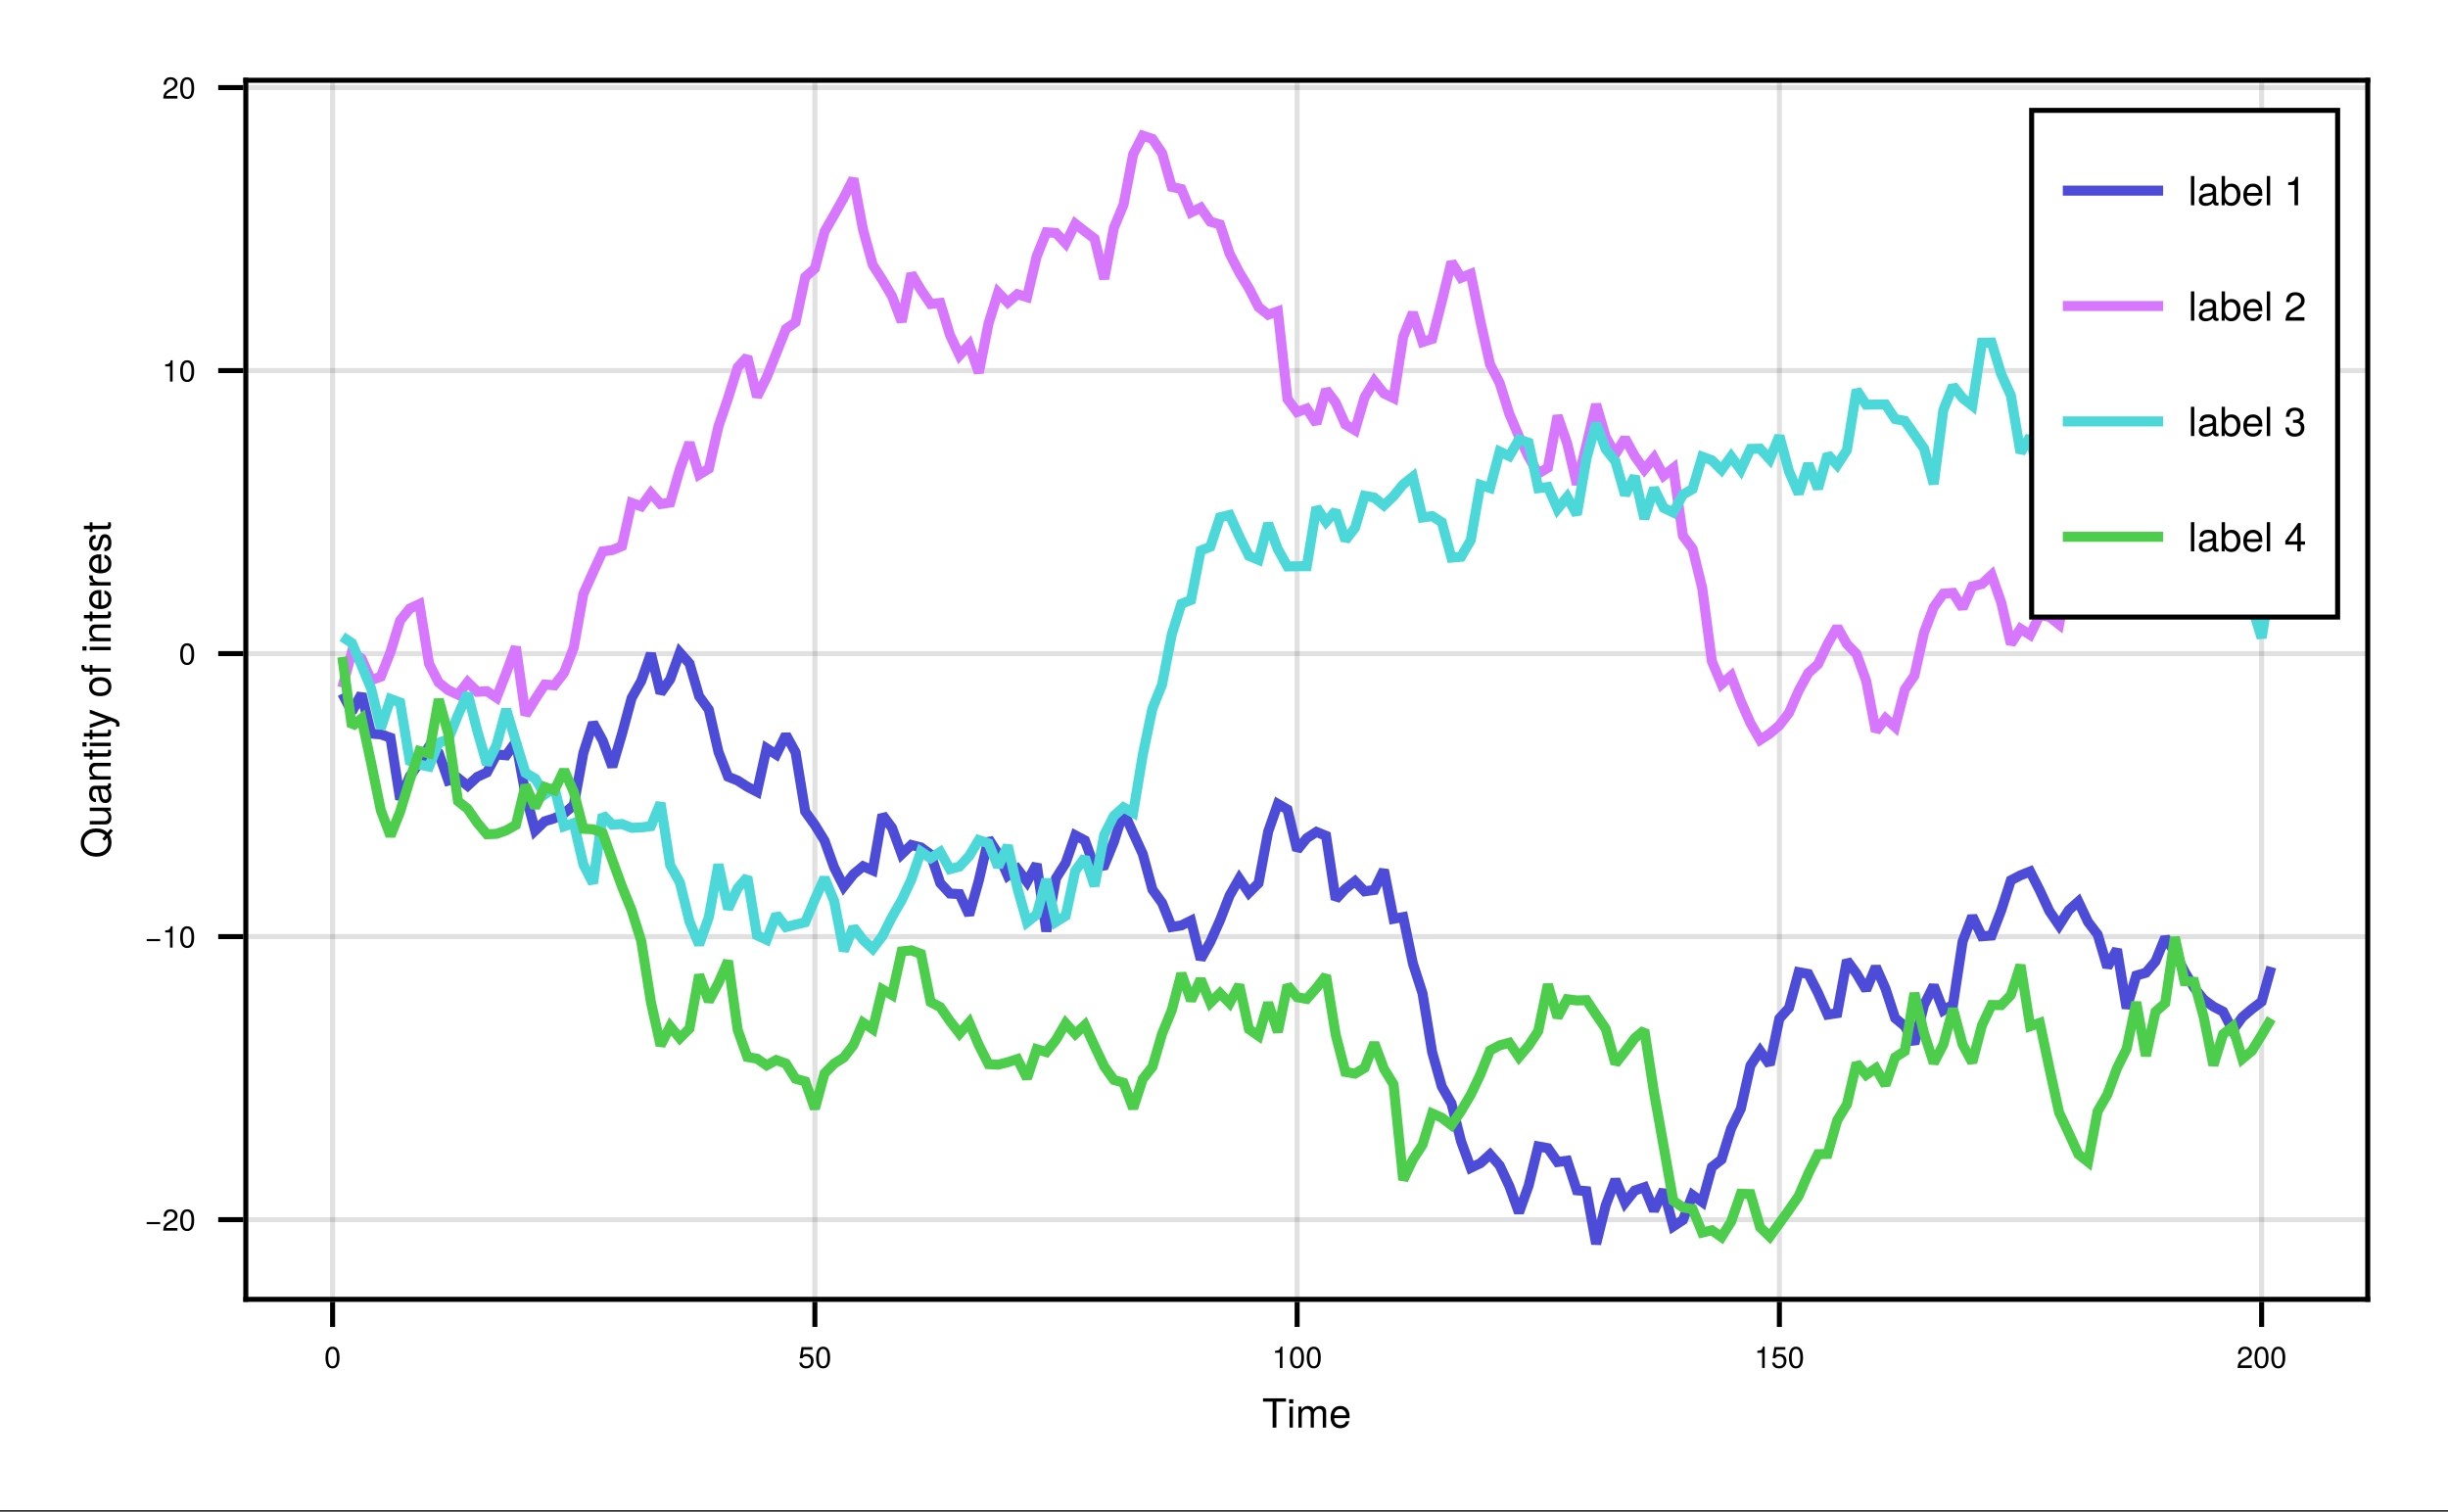 <?xml version="1.0" encoding="UTF-8"?>
<svg xmlns="http://www.w3.org/2000/svg" xmlns:xlink="http://www.w3.org/1999/xlink" width="366pt" height="226pt" viewBox="0 0 366 226" version="1.1">
<rect x="0" y="0" width="366" height="226" fill="#333333" stroke="none"/>
<defs>
<g>
<symbol overflow="visible" id="glyph0-0-qEDiB6rk">
<path style="stroke:none;" d="M 0.125 -4.375 C 0.125 -4.375 0.125 0 0.125 0 C 0.125 0 2.812 0 2.812 0 C 2.812 0 2.812 -4.375 2.812 -4.375 C 2.812 -4.375 0.125 -4.375 0.125 -4.375 Z M 0.438 -0.312 C 0.438 -0.312 0.438 -4.062 0.438 -4.062 C 0.438 -4.062 2.516 -4.062 2.516 -4.062 C 2.516 -4.062 2.516 -0.312 2.516 -0.312 C 2.516 -0.312 0.438 -0.312 0.438 -0.312 Z M 0.438 -0.312 "/>
</symbol>
<symbol overflow="visible" id="glyph0-1-qEDiB6rk">
<path style="stroke:none;" d="M 3.562 -3.875 C 3.562 -3.875 2.125 -3.875 2.125 -3.875 C 2.125 -3.875 2.125 0 2.125 0 C 2.125 0 1.562 0 1.562 0 C 1.562 0 1.562 -3.875 1.562 -3.875 C 1.562 -3.875 0.125 -3.875 0.125 -3.875 C 0.125 -3.875 0.125 -4.375 0.125 -4.375 C 0.125 -4.375 3.562 -4.375 3.562 -4.375 C 3.562 -4.375 3.562 -3.875 3.562 -3.875 Z M 3.562 -3.875 "/>
</symbol>
<symbol overflow="visible" id="glyph0-2-qEDiB6rk">
<path style="stroke:none;" d="M 3.078 -1.422 C 3.078 -1.422 0.766 -1.422 0.766 -1.422 C 0.781 -0.703 1.156 -0.375 1.688 -0.375 C 2.094 -0.375 2.375 -0.547 2.516 -0.953 C 2.516 -0.953 3.016 -0.953 3.016 -0.953 C 2.891 -0.312 2.391 0.094 1.672 0.094 C 0.781 0.094 0.234 -0.516 0.234 -1.547 C 0.234 -2.594 0.797 -3.234 1.688 -3.234 C 2.266 -3.234 2.75 -2.922 2.953 -2.406 C 3.047 -2.172 3.078 -1.891 3.078 -1.422 Z M 2.547 -1.875 C 2.547 -2.359 2.172 -2.766 1.672 -2.766 C 1.172 -2.766 0.812 -2.391 0.781 -1.844 C 0.781 -1.844 2.531 -1.844 2.531 -1.844 C 2.547 -1.844 2.547 -1.875 2.547 -1.875 Z M 2.547 -1.875 "/>
</symbol>
<symbol overflow="visible" id="glyph0-3-qEDiB6rk">
<path style="stroke:none;" d="M 0.906 0 C 0.906 0 0.406 0 0.406 0 C 0.406 0 0.406 -4.375 0.406 -4.375 C 0.406 -4.375 0.906 -4.375 0.906 -4.375 C 0.906 -4.375 0.906 0 0.906 0 Z M 0.906 0 "/>
</symbol>
<symbol overflow="visible" id="glyph0-4-qEDiB6rk">
<path style="stroke:none;" d=""/>
</symbol>
<symbol overflow="visible" id="glyph0-5-qEDiB6rk">
<path style="stroke:none;" d="M 2.078 0 C 2.078 0 1.547 0 1.547 0 C 1.547 0 1.547 -3.031 1.547 -3.031 C 1.547 -3.031 0.609 -3.031 0.609 -3.031 C 0.609 -3.031 0.609 -3.406 0.609 -3.406 C 1.422 -3.516 1.547 -3.594 1.734 -4.25 C 1.734 -4.25 2.078 -4.25 2.078 -4.25 C 2.078 -4.25 2.078 0 2.078 0 Z M 2.078 0 "/>
</symbol>
<symbol overflow="visible" id="glyph0-6-qEDiB6rk">
<path style="stroke:none;" d="M 3.062 -3 C 3.062 -2.484 2.766 -2.047 2.172 -1.719 C 2.172 -1.719 1.562 -1.391 1.562 -1.391 C 1.047 -1.094 0.859 -0.875 0.797 -0.516 C 0.797 -0.516 3.031 -0.516 3.031 -0.516 C 3.031 -0.516 3.031 0 3.031 0 C 3.031 0 0.203 0 0.203 0 C 0.25 -0.938 0.516 -1.344 1.391 -1.844 C 1.391 -1.844 1.953 -2.156 1.953 -2.156 C 2.328 -2.375 2.531 -2.656 2.531 -3 C 2.531 -3.453 2.172 -3.797 1.688 -3.797 C 1.156 -3.797 0.875 -3.484 0.828 -2.781 C 0.828 -2.781 0.297 -2.781 0.297 -2.781 C 0.328 -3.812 0.828 -4.25 1.703 -4.25 C 2.516 -4.25 3.062 -3.719 3.062 -3 Z M 3.062 -3 "/>
</symbol>
<symbol overflow="visible" id="glyph0-7-qEDiB6rk">
<path style="stroke:none;" d="M 3.031 -1.234 C 3.031 -0.438 2.469 0.094 1.594 0.094 C 0.719 0.094 0.266 -0.344 0.188 -1.281 C 0.188 -1.281 0.719 -1.281 0.719 -1.281 C 0.75 -0.672 1.031 -0.375 1.609 -0.375 C 2.172 -0.375 2.5 -0.703 2.5 -1.234 C 2.5 -1.703 2.203 -1.984 1.609 -1.984 C 1.609 -1.984 1.328 -1.984 1.328 -1.984 C 1.328 -1.984 1.328 -2.422 1.328 -2.422 C 2.172 -2.422 2.375 -2.609 2.375 -3.062 C 2.375 -3.516 2.094 -3.797 1.625 -3.797 C 1.078 -3.797 0.828 -3.516 0.812 -2.875 C 0.812 -2.875 0.281 -2.875 0.281 -2.875 C 0.297 -3.781 0.75 -4.25 1.609 -4.25 C 2.422 -4.25 2.906 -3.812 2.906 -3.078 C 2.906 -2.656 2.719 -2.375 2.312 -2.219 C 2.828 -2.047 3.031 -1.75 3.031 -1.234 Z M 3.031 -1.234 "/>
</symbol>
<symbol overflow="visible" id="glyph0-8-qEDiB6rk">
<path style="stroke:none;" d="M 3.125 -1.016 C 3.125 -1.016 2.484 -1.016 2.484 -1.016 C 2.484 -1.016 2.484 0 2.484 0 C 2.484 0 1.969 0 1.969 0 C 1.969 0 1.969 -1.016 1.969 -1.016 C 1.969 -1.016 0.172 -1.016 0.172 -1.016 C 0.172 -1.016 0.172 -1.578 0.172 -1.578 C 0.172 -1.578 2.094 -4.25 2.094 -4.25 C 2.094 -4.25 2.484 -4.25 2.484 -4.25 C 2.484 -4.25 2.484 -1.5 2.484 -1.5 C 2.484 -1.5 3.125 -1.5 3.125 -1.5 C 3.125 -1.5 3.125 -1.016 3.125 -1.016 Z M 1.969 -1.5 C 1.969 -1.5 1.969 -3.359 1.969 -3.359 C 1.969 -3.359 0.625 -1.5 0.625 -1.5 C 0.625 -1.5 1.969 -1.5 1.969 -1.5 Z M 1.969 -1.5 "/>
</symbol>
<symbol overflow="visible" id="glyph1-0-qEDiB6rk">
<path style="stroke:none;" d="M 0.125 -4.375 C 0.125 -4.375 0.125 0 0.125 0 C 0.125 0 2.812 0 2.812 0 C 2.812 0 2.812 -4.375 2.812 -4.375 C 2.812 -4.375 0.125 -4.375 0.125 -4.375 Z M 0.438 -0.312 C 0.438 -0.312 0.438 -4.062 0.438 -4.062 C 0.438 -4.062 2.516 -4.062 2.516 -4.062 C 2.516 -4.062 2.516 -0.312 2.516 -0.312 C 2.516 -0.312 0.438 -0.312 0.438 -0.312 Z M 0.438 -0.312 "/>
</symbol>
<symbol overflow="visible" id="glyph1-1-qEDiB6rk">
<path style="stroke:none;" d="M 0.922 0 C 0.922 0 0.422 0 0.422 0 C 0.422 0 0.422 -3.141 0.422 -3.141 C 0.422 -3.141 0.922 -3.141 0.922 -3.141 C 0.922 -3.141 0.922 0 0.922 0 Z M 0.984 -3.625 C 0.984 -3.625 0.359 -3.625 0.359 -3.625 C 0.359 -3.625 0.359 -4.234 0.359 -4.234 C 0.359 -4.234 0.984 -4.234 0.984 -4.234 C 0.984 -4.234 0.984 -3.625 0.984 -3.625 Z M 0.984 -3.625 "/>
</symbol>
<symbol overflow="visible" id="glyph1-2-qEDiB6rk">
<path style="stroke:none;" d="M 4.562 0 C 4.562 0 4.062 0 4.062 0 C 4.062 0 4.062 -2.172 4.062 -2.172 C 4.062 -2.562 3.859 -2.797 3.484 -2.797 C 3.078 -2.797 2.734 -2.438 2.734 -1.969 C 2.734 -1.969 2.734 0 2.734 0 C 2.734 0 2.25 0 2.25 0 C 2.25 0 2.25 -2.172 2.25 -2.172 C 2.25 -2.562 2.031 -2.797 1.656 -2.797 C 1.25 -2.797 0.922 -2.438 0.922 -1.969 C 0.922 -1.969 0.922 0 0.922 0 C 0.922 0 0.422 0 0.422 0 C 0.422 0 0.422 -3.141 0.422 -3.141 C 0.422 -3.141 0.875 -3.141 0.875 -3.141 C 0.875 -3.141 0.875 -2.703 0.875 -2.703 C 1.156 -3.078 1.422 -3.234 1.844 -3.234 C 2.25 -3.234 2.516 -3.094 2.688 -2.75 C 2.984 -3.109 3.234 -3.234 3.656 -3.234 C 4.25 -3.234 4.562 -2.922 4.562 -2.359 C 4.562 -2.359 4.562 0 4.562 0 Z M 4.562 0 "/>
</symbol>
<symbol overflow="visible" id="glyph1-3-qEDiB6rk">
<path style="stroke:none;" d="M 0.906 0 C 0.906 0 0.406 0 0.406 0 C 0.406 0 0.406 -4.375 0.406 -4.375 C 0.406 -4.375 0.906 -4.375 0.906 -4.375 C 0.906 -4.375 0.906 0 0.906 0 Z M 0.906 0 "/>
</symbol>
<symbol overflow="visible" id="glyph2-0-qEDiB6rk">
<path style="stroke:none;" d="M 0.094 -3.281 C 0.094 -3.281 0.094 0 0.094 0 C 0.094 0 2.109 0 2.109 0 C 2.109 0 2.109 -3.281 2.109 -3.281 C 2.109 -3.281 0.094 -3.281 0.094 -3.281 Z M 0.328 -0.234 C 0.328 -0.234 0.328 -3.047 0.328 -3.047 C 0.328 -3.047 1.875 -3.047 1.875 -3.047 C 1.875 -3.047 1.875 -0.234 1.875 -0.234 C 1.875 -0.234 0.328 -0.234 0.328 -0.234 Z M 0.328 -0.234 "/>
</symbol>
<symbol overflow="visible" id="glyph2-1-qEDiB6rk">
<path style="stroke:none;" d="M 2.281 -1.531 C 2.281 -0.484 1.906 0.062 1.234 0.062 C 0.547 0.062 0.188 -0.484 0.188 -1.562 C 0.188 -2.625 0.547 -3.188 1.234 -3.188 C 1.938 -3.188 2.281 -2.641 2.281 -1.531 Z M 1.875 -1.578 C 1.875 -2.422 1.672 -2.844 1.234 -2.844 C 0.812 -2.844 0.594 -2.438 0.594 -1.562 C 0.594 -0.688 0.812 -0.266 1.234 -0.266 C 1.672 -0.266 1.875 -0.672 1.875 -1.578 Z M 1.875 -1.578 "/>
</symbol>
<symbol overflow="visible" id="glyph3-0-qEDiB6rk">
<path style="stroke:none;" d="M 0.094 -3.281 C 0.094 -3.281 0.094 0 0.094 0 C 0.094 0 2.109 0 2.109 0 C 2.109 0 2.109 -3.281 2.109 -3.281 C 2.109 -3.281 0.094 -3.281 0.094 -3.281 Z M 0.328 -0.234 C 0.328 -0.234 0.328 -3.047 0.328 -3.047 C 0.328 -3.047 1.875 -3.047 1.875 -3.047 C 1.875 -3.047 1.875 -0.234 1.875 -0.234 C 1.875 -0.234 0.328 -0.234 0.328 -0.234 Z M 0.328 -0.234 "/>
</symbol>
<symbol overflow="visible" id="glyph3-1-qEDiB6rk">
<path style="stroke:none;" d="M 2.312 -1.062 C 2.312 -0.375 1.859 0.062 1.219 0.062 C 0.641 0.062 0.281 -0.188 0.156 -0.812 C 0.156 -0.812 0.547 -0.812 0.547 -0.812 C 0.641 -0.453 0.859 -0.281 1.203 -0.281 C 1.641 -0.281 1.906 -0.547 1.906 -1 C 1.906 -1.469 1.641 -1.75 1.203 -1.75 C 0.953 -1.75 0.812 -1.672 0.625 -1.453 C 0.625 -1.453 0.25 -1.453 0.25 -1.453 C 0.25 -1.453 0.5 -3.125 0.5 -3.125 C 0.5 -3.125 2.141 -3.125 2.141 -3.125 C 2.141 -3.125 2.141 -2.734 2.141 -2.734 C 2.141 -2.734 0.812 -2.734 0.812 -2.734 C 0.812 -2.734 0.688 -1.906 0.688 -1.906 C 0.875 -2.047 1.047 -2.094 1.281 -2.094 C 1.891 -2.094 2.312 -1.688 2.312 -1.062 Z M 2.312 -1.062 "/>
</symbol>
<symbol overflow="visible" id="glyph3-2-qEDiB6rk">
<path style="stroke:none;" d="M 2.281 -1.531 C 2.281 -0.484 1.906 0.062 1.234 0.062 C 0.547 0.062 0.188 -0.484 0.188 -1.562 C 0.188 -2.625 0.547 -3.188 1.234 -3.188 C 1.938 -3.188 2.281 -2.641 2.281 -1.531 Z M 1.875 -1.578 C 1.875 -2.422 1.672 -2.844 1.234 -2.844 C 0.812 -2.844 0.594 -2.438 0.594 -1.562 C 0.594 -0.688 0.812 -0.266 1.234 -0.266 C 1.672 -0.266 1.875 -0.672 1.875 -1.578 Z M 1.875 -1.578 "/>
</symbol>
<symbol overflow="visible" id="glyph3-3-qEDiB6rk">
<path style="stroke:none;" d="M 1.562 0 C 1.562 0 1.172 0 1.172 0 C 1.172 0 1.172 -2.266 1.172 -2.266 C 1.172 -2.266 0.453 -2.266 0.453 -2.266 C 0.453 -2.266 0.453 -2.562 0.453 -2.562 C 1.078 -2.625 1.156 -2.703 1.297 -3.188 C 1.297 -3.188 1.562 -3.188 1.562 -3.188 C 1.562 -3.188 1.562 0 1.562 0 Z M 1.562 0 "/>
</symbol>
<symbol overflow="visible" id="glyph4-0-qEDiB6rk">
<path style="stroke:none;" d="M 0.094 -3.281 C 0.094 -3.281 0.094 0 0.094 0 C 0.094 0 2.109 0 2.109 0 C 2.109 0 2.109 -3.281 2.109 -3.281 C 2.109 -3.281 0.094 -3.281 0.094 -3.281 Z M 0.328 -0.234 C 0.328 -0.234 0.328 -3.047 0.328 -3.047 C 0.328 -3.047 1.875 -3.047 1.875 -3.047 C 1.875 -3.047 1.875 -0.234 1.875 -0.234 C 1.875 -0.234 0.328 -0.234 0.328 -0.234 Z M 0.328 -0.234 "/>
</symbol>
<symbol overflow="visible" id="glyph4-1-qEDiB6rk">
<path style="stroke:none;" d="M 2.281 -1.531 C 2.281 -0.484 1.906 0.062 1.234 0.062 C 0.547 0.062 0.188 -0.484 0.188 -1.562 C 0.188 -2.625 0.547 -3.188 1.234 -3.188 C 1.938 -3.188 2.281 -2.641 2.281 -1.531 Z M 1.875 -1.578 C 1.875 -2.422 1.672 -2.844 1.234 -2.844 C 0.812 -2.844 0.594 -2.438 0.594 -1.562 C 0.594 -0.688 0.812 -0.266 1.234 -0.266 C 1.672 -0.266 1.875 -0.672 1.875 -1.578 Z M 1.875 -1.578 "/>
</symbol>
<symbol overflow="visible" id="glyph5-0-qEDiB6rk">
<path style="stroke:none;" d="M 0.094 -3.281 C 0.094 -3.281 0.094 0 0.094 0 C 0.094 0 2.109 0 2.109 0 C 2.109 0 2.109 -3.281 2.109 -3.281 C 2.109 -3.281 0.094 -3.281 0.094 -3.281 Z M 0.328 -0.234 C 0.328 -0.234 0.328 -3.047 0.328 -3.047 C 0.328 -3.047 1.875 -3.047 1.875 -3.047 C 1.875 -3.047 1.875 -0.234 1.875 -0.234 C 1.875 -0.234 0.328 -0.234 0.328 -0.234 Z M 0.328 -0.234 "/>
</symbol>
<symbol overflow="visible" id="glyph5-1-qEDiB6rk">
<path style="stroke:none;" d="M 1.562 0 C 1.562 0 1.172 0 1.172 0 C 1.172 0 1.172 -2.266 1.172 -2.266 C 1.172 -2.266 0.453 -2.266 0.453 -2.266 C 0.453 -2.266 0.453 -2.562 0.453 -2.562 C 1.078 -2.625 1.156 -2.703 1.297 -3.188 C 1.297 -3.188 1.562 -3.188 1.562 -3.188 C 1.562 -3.188 1.562 0 1.562 0 Z M 1.562 0 "/>
</symbol>
<symbol overflow="visible" id="glyph6-0-qEDiB6rk">
<path style="stroke:none;" d="M 0.094 -3.281 C 0.094 -3.281 0.094 0 0.094 0 C 0.094 0 2.109 0 2.109 0 C 2.109 0 2.109 -3.281 2.109 -3.281 C 2.109 -3.281 0.094 -3.281 0.094 -3.281 Z M 0.328 -0.234 C 0.328 -0.234 0.328 -3.047 0.328 -3.047 C 0.328 -3.047 1.875 -3.047 1.875 -3.047 C 1.875 -3.047 1.875 -0.234 1.875 -0.234 C 1.875 -0.234 0.328 -0.234 0.328 -0.234 Z M 0.328 -0.234 "/>
</symbol>
<symbol overflow="visible" id="glyph6-1-qEDiB6rk">
<path style="stroke:none;" d="M 2.312 -1.062 C 2.312 -0.375 1.859 0.062 1.219 0.062 C 0.641 0.062 0.281 -0.188 0.156 -0.812 C 0.156 -0.812 0.547 -0.812 0.547 -0.812 C 0.641 -0.453 0.859 -0.281 1.203 -0.281 C 1.641 -0.281 1.906 -0.547 1.906 -1 C 1.906 -1.469 1.641 -1.75 1.203 -1.75 C 0.953 -1.75 0.812 -1.672 0.625 -1.453 C 0.625 -1.453 0.25 -1.453 0.25 -1.453 C 0.25 -1.453 0.5 -3.125 0.5 -3.125 C 0.5 -3.125 2.141 -3.125 2.141 -3.125 C 2.141 -3.125 2.141 -2.734 2.141 -2.734 C 2.141 -2.734 0.812 -2.734 0.812 -2.734 C 0.812 -2.734 0.688 -1.906 0.688 -1.906 C 0.875 -2.047 1.047 -2.094 1.281 -2.094 C 1.891 -2.094 2.312 -1.688 2.312 -1.062 Z M 2.312 -1.062 "/>
</symbol>
<symbol overflow="visible" id="glyph6-2-qEDiB6rk">
<path style="stroke:none;" d="M 2.281 -1.531 C 2.281 -0.484 1.906 0.062 1.234 0.062 C 0.547 0.062 0.188 -0.484 0.188 -1.562 C 0.188 -2.625 0.547 -3.188 1.234 -3.188 C 1.938 -3.188 2.281 -2.641 2.281 -1.531 Z M 1.875 -1.578 C 1.875 -2.422 1.672 -2.844 1.234 -2.844 C 0.812 -2.844 0.594 -2.438 0.594 -1.562 C 0.594 -0.688 0.812 -0.266 1.234 -0.266 C 1.672 -0.266 1.875 -0.672 1.875 -1.578 Z M 1.875 -1.578 "/>
</symbol>
<symbol overflow="visible" id="glyph6-3-qEDiB6rk">
<path style="stroke:none;" d="M 2.297 -2.25 C 2.297 -1.859 2.062 -1.531 1.625 -1.297 C 1.625 -1.297 1.172 -1.047 1.172 -1.047 C 0.781 -0.812 0.641 -0.656 0.594 -0.391 C 0.594 -0.391 2.281 -0.391 2.281 -0.391 C 2.281 -0.391 2.281 0 2.281 0 C 2.281 0 0.156 0 0.156 0 C 0.188 -0.703 0.375 -1 1.047 -1.375 C 1.047 -1.375 1.469 -1.609 1.469 -1.609 C 1.75 -1.781 1.891 -2 1.891 -2.25 C 1.891 -2.594 1.625 -2.844 1.266 -2.844 C 0.875 -2.844 0.656 -2.625 0.625 -2.078 C 0.625 -2.078 0.219 -2.078 0.219 -2.078 C 0.25 -2.859 0.625 -3.188 1.281 -3.188 C 1.875 -3.188 2.297 -2.797 2.297 -2.25 Z M 2.297 -2.25 "/>
</symbol>
<symbol overflow="visible" id="glyph7-0-qEDiB6rk">
<path style="stroke:none;" d="M -4.375 -0.125 C -4.375 -0.125 0 -0.125 0 -0.125 C 0 -0.125 0 -2.812 0 -2.812 C 0 -2.812 -4.375 -2.812 -4.375 -2.812 C -4.375 -2.812 -4.375 -0.125 -4.375 -0.125 Z M -0.312 -0.438 C -0.312 -0.438 -4.062 -0.438 -4.062 -0.438 C -4.062 -0.438 -4.062 -2.516 -4.062 -2.516 C -4.062 -2.516 -0.312 -2.516 -0.312 -2.516 C -0.312 -2.516 -0.312 -0.438 -0.312 -0.438 Z M -0.312 -0.438 "/>
</symbol>
<symbol overflow="visible" id="glyph7-1-qEDiB6rk">
<path style="stroke:none;" d="M -2.172 -4.453 C -1.469 -4.453 -0.938 -4.25 -0.484 -3.828 C -0.484 -3.828 -0.031 -4.391 -0.031 -4.391 C -0.031 -4.391 0.328 -4.109 0.328 -4.109 C 0.328 -4.109 -0.203 -3.484 -0.203 -3.484 C 0.016 -3.125 0.109 -2.766 0.109 -2.344 C 0.109 -1.078 -0.781 -0.234 -2.156 -0.234 C -3.516 -0.234 -4.484 -1.078 -4.484 -2.344 C -4.484 -3.594 -3.516 -4.453 -2.172 -4.453 Z M -2.156 -3.891 C -3.234 -3.891 -3.984 -3.266 -3.984 -2.344 C -3.984 -1.406 -3.234 -0.781 -2.156 -0.781 C -1.078 -0.781 -0.391 -1.406 -0.391 -2.328 C -0.391 -2.594 -0.438 -2.797 -0.547 -3.047 C -0.547 -3.047 -0.922 -2.609 -0.922 -2.609 C -0.922 -2.609 -1.266 -2.891 -1.266 -2.891 C -1.266 -2.891 -0.828 -3.422 -0.828 -3.422 C -1.188 -3.75 -1.594 -3.891 -2.156 -3.891 Z M -2.156 -3.891 "/>
</symbol>
<symbol overflow="visible" id="glyph7-2-qEDiB6rk">
<path style="stroke:none;" d="M 0 -2.891 C 0 -2.891 0 -2.438 0 -2.438 C 0 -2.438 -0.484 -2.438 -0.484 -2.438 C -0.078 -2.141 0.094 -1.859 0.094 -1.391 C 0.094 -0.781 -0.25 -0.391 -0.766 -0.391 C -0.766 -0.391 -3.141 -0.391 -3.141 -0.391 C -3.141 -0.391 -3.141 -0.891 -3.141 -0.891 C -3.141 -0.891 -0.969 -0.891 -0.969 -0.891 C -0.594 -0.891 -0.344 -1.141 -0.344 -1.531 C -0.344 -2.062 -0.766 -2.391 -1.406 -2.391 C -1.406 -2.391 -3.141 -2.391 -3.141 -2.391 C -3.141 -2.391 -3.141 -2.891 -3.141 -2.891 C -3.141 -2.891 0 -2.891 0 -2.891 Z M 0 -2.891 "/>
</symbol>
<symbol overflow="visible" id="glyph7-3-qEDiB6rk">
<path style="stroke:none;" d="M -0.016 -3.203 C 0.031 -3.047 0.047 -2.969 0.047 -2.875 C 0.047 -2.625 -0.125 -2.406 -0.375 -2.359 C -0.078 -2.078 0.094 -1.688 0.094 -1.281 C 0.094 -0.641 -0.25 -0.25 -0.812 -0.25 C -1.203 -0.25 -1.484 -0.438 -1.625 -0.797 C -1.703 -1 -1.734 -1.109 -1.828 -1.812 C -1.875 -2.203 -1.969 -2.328 -2.172 -2.328 C -2.172 -2.328 -2.297 -2.328 -2.297 -2.328 C -2.609 -2.328 -2.766 -2.078 -2.766 -1.625 C -2.766 -1.156 -2.594 -0.938 -2.219 -0.891 C -2.219 -0.891 -2.219 -0.391 -2.219 -0.391 C -2.938 -0.422 -3.234 -0.891 -3.234 -1.656 C -3.234 -2.422 -2.938 -2.828 -2.375 -2.828 C -2.375 -2.828 -0.625 -2.828 -0.625 -2.828 C -0.469 -2.828 -0.375 -2.922 -0.375 -3.109 C -0.375 -3.125 -0.375 -3.156 -0.391 -3.203 C -0.391 -3.203 -0.016 -3.203 -0.016 -3.203 Z M -1.094 -2.328 C -1.094 -2.328 -1.547 -2.328 -1.547 -2.328 C -1.469 -2.172 -1.453 -2.062 -1.375 -1.531 C -1.297 -1 -1.156 -0.781 -0.828 -0.781 C -0.484 -0.781 -0.344 -1 -0.344 -1.391 C -0.344 -1.875 -0.641 -2.328 -1.094 -2.328 Z M -1.094 -2.328 "/>
</symbol>
<symbol overflow="visible" id="glyph7-4-qEDiB6rk">
<path style="stroke:none;" d="M 0 -2.922 C 0 -2.922 0 -2.422 0 -2.422 C 0 -2.422 -2.172 -2.422 -2.172 -2.422 C -2.562 -2.422 -2.797 -2.172 -2.797 -1.781 C -2.797 -1.266 -2.375 -0.922 -1.734 -0.922 C -1.734 -0.922 0 -0.922 0 -0.922 C 0 -0.922 0 -0.422 0 -0.422 C 0 -0.422 -3.141 -0.422 -3.141 -0.422 C -3.141 -0.422 -3.141 -0.875 -3.141 -0.875 C -3.141 -0.875 -2.609 -0.875 -2.609 -0.875 C -3.047 -1.156 -3.234 -1.453 -3.234 -1.922 C -3.234 -2.531 -2.891 -2.922 -2.375 -2.922 C -2.375 -2.922 0 -2.922 0 -2.922 Z M 0 -2.922 "/>
</symbol>
<symbol overflow="visible" id="glyph7-5-qEDiB6rk">
<path style="stroke:none;" d="M 0 -0.922 C 0 -0.922 0 -0.422 0 -0.422 C 0 -0.422 -3.141 -0.422 -3.141 -0.422 C -3.141 -0.422 -3.141 -0.922 -3.141 -0.922 C -3.141 -0.922 0 -0.922 0 -0.922 Z M -3.625 -0.984 C -3.625 -0.984 -3.625 -0.359 -3.625 -0.359 C -3.625 -0.359 -4.234 -0.359 -4.234 -0.359 C -4.234 -0.359 -4.234 -0.984 -4.234 -0.984 C -4.234 -0.984 -3.625 -0.984 -3.625 -0.984 Z M -3.625 -0.984 "/>
</symbol>
<symbol overflow="visible" id="glyph7-6-qEDiB6rk">
<path style="stroke:none;" d="M 0 -1.531 C 0.031 -1.359 0.047 -1.234 0.047 -1.109 C 0.047 -0.719 -0.141 -0.516 -0.453 -0.516 C -0.453 -0.516 -2.734 -0.516 -2.734 -0.516 C -2.734 -0.516 -2.734 -0.078 -2.734 -0.078 C -2.734 -0.078 -3.141 -0.078 -3.141 -0.078 C -3.141 -0.078 -3.141 -0.516 -3.141 -0.516 C -3.141 -0.516 -4.016 -0.516 -4.016 -0.516 C -4.016 -0.516 -4.016 -1.016 -4.016 -1.016 C -4.016 -1.016 -3.141 -1.016 -3.141 -1.016 C -3.141 -1.016 -3.141 -1.531 -3.141 -1.531 C -3.141 -1.531 -2.734 -1.531 -2.734 -1.531 C -2.734 -1.531 -2.734 -1.016 -2.734 -1.016 C -2.734 -1.016 -0.672 -1.016 -0.672 -1.016 C -0.453 -1.016 -0.391 -1.062 -0.391 -1.281 C -0.391 -1.375 -0.406 -1.453 -0.422 -1.531 C -0.422 -1.531 0 -1.531 0 -1.531 Z M 0 -1.531 "/>
</symbol>
<symbol overflow="visible" id="glyph7-7-qEDiB6rk">
<path style="stroke:none;" d="M -3.141 -2.875 C -3.141 -2.875 0.656 -1.469 0.656 -1.469 C 1.109 -1.297 1.312 -1.016 1.312 -0.656 C 1.312 -0.531 1.281 -0.422 1.234 -0.328 C 1.234 -0.328 0.781 -0.328 0.781 -0.328 C 0.797 -0.438 0.812 -0.516 0.812 -0.594 C 0.812 -0.797 0.734 -0.906 0.516 -0.984 C 0.516 -0.984 0.016 -1.188 0.016 -1.188 C 0.016 -1.188 -3.141 -0.125 -3.141 -0.125 C -3.141 -0.125 -3.141 -0.656 -3.141 -0.656 C -3.141 -0.656 -0.703 -1.453 -0.703 -1.453 C -0.703 -1.453 -3.141 -2.328 -3.141 -2.328 C -3.141 -2.328 -3.141 -2.875 -3.141 -2.875 Z M -3.141 -2.875 "/>
</symbol>
<symbol overflow="visible" id="glyph7-8-qEDiB6rk">
<path style="stroke:none;" d=""/>
</symbol>
<symbol overflow="visible" id="glyph7-9-qEDiB6rk">
<path style="stroke:none;" d="M -1.547 -3.062 C -0.516 -3.062 0.094 -2.516 0.094 -1.641 C 0.094 -0.75 -0.516 -0.219 -1.578 -0.219 C -2.625 -0.219 -3.234 -0.75 -3.234 -1.625 C -3.234 -2.531 -2.641 -3.062 -1.547 -3.062 Z M -1.547 -2.531 C -2.328 -2.531 -2.766 -2.203 -2.766 -1.641 C -2.766 -1.078 -2.328 -0.734 -1.578 -0.734 C -0.812 -0.734 -0.375 -1.078 -0.375 -1.641 C -0.375 -2.188 -0.812 -2.531 -1.547 -2.531 Z M -1.547 -2.531 "/>
</symbol>
<symbol overflow="visible" id="glyph7-1-qEDiB6rk0">
<path style="stroke:none;" d="M -2.703 -1.922 C -2.688 -1.156 -2.344 -0.922 -1.625 -0.922 C -1.625 -0.922 0 -0.922 0 -0.922 C 0 -0.922 0 -0.422 0 -0.422 C 0 -0.422 -3.141 -0.422 -3.141 -0.422 C -3.141 -0.422 -3.141 -0.875 -3.141 -0.875 C -3.141 -0.875 -2.578 -0.875 -2.578 -0.875 C -3.047 -1.156 -3.234 -1.406 -3.234 -1.734 C -3.234 -1.797 -3.234 -1.844 -3.219 -1.922 C -3.219 -1.922 -2.703 -1.922 -2.703 -1.922 Z M -2.703 -1.922 "/>
</symbol>
<symbol overflow="visible" id="glyph7-1-qEDiB6rk1">
<path style="stroke:none;" d="M -0.875 -2.75 C -0.281 -2.75 0.094 -2.25 0.094 -1.453 C 0.094 -0.641 -0.234 -0.234 -0.953 -0.203 C -0.953 -0.203 -0.953 -0.734 -0.953 -0.734 C -0.484 -0.797 -0.375 -1.047 -0.375 -1.5 C -0.375 -1.938 -0.547 -2.234 -0.844 -2.234 C -1.062 -2.234 -1.172 -2.094 -1.25 -1.75 C -1.25 -1.75 -1.375 -1.281 -1.375 -1.281 C -1.547 -0.531 -1.781 -0.281 -2.281 -0.281 C -2.859 -0.281 -3.234 -0.75 -3.234 -1.484 C -3.234 -2.219 -2.891 -2.625 -2.266 -2.625 C -2.266 -2.625 -2.266 -2.094 -2.266 -2.094 C -2.594 -2.094 -2.766 -1.875 -2.766 -1.469 C -2.766 -1.062 -2.594 -0.797 -2.297 -0.797 C -2.078 -0.797 -1.938 -0.984 -1.844 -1.391 C -1.844 -1.391 -1.734 -1.859 -1.734 -1.859 C -1.578 -2.484 -1.344 -2.75 -0.875 -2.75 Z M -0.875 -2.75 "/>
</symbol>
<symbol overflow="visible" id="glyph8-0-qEDiB6rk">
<path style="stroke:none;" d="M -4.375 -0.125 C -4.375 -0.125 0 -0.125 0 -0.125 C 0 -0.125 0 -2.812 0 -2.812 C 0 -2.812 -4.375 -2.812 -4.375 -2.812 C -4.375 -2.812 -4.375 -0.125 -4.375 -0.125 Z M -0.312 -0.438 C -0.312 -0.438 -4.062 -0.438 -4.062 -0.438 C -4.062 -0.438 -4.062 -2.516 -4.062 -2.516 C -4.062 -2.516 -0.312 -2.516 -0.312 -2.516 C -0.312 -2.516 -0.312 -0.438 -0.312 -0.438 Z M -0.312 -0.438 "/>
</symbol>
<symbol overflow="visible" id="glyph8-1-qEDiB6rk">
<path style="stroke:none;" d="M 0 -1.531 C 0.031 -1.359 0.047 -1.234 0.047 -1.109 C 0.047 -0.719 -0.141 -0.516 -0.453 -0.516 C -0.453 -0.516 -2.734 -0.516 -2.734 -0.516 C -2.734 -0.516 -2.734 -0.078 -2.734 -0.078 C -2.734 -0.078 -3.141 -0.078 -3.141 -0.078 C -3.141 -0.078 -3.141 -0.516 -3.141 -0.516 C -3.141 -0.516 -4.016 -0.516 -4.016 -0.516 C -4.016 -0.516 -4.016 -1.016 -4.016 -1.016 C -4.016 -1.016 -3.141 -1.016 -3.141 -1.016 C -3.141 -1.016 -3.141 -1.531 -3.141 -1.531 C -3.141 -1.531 -2.734 -1.531 -2.734 -1.531 C -2.734 -1.531 -2.734 -1.016 -2.734 -1.016 C -2.734 -1.016 -0.672 -1.016 -0.672 -1.016 C -0.453 -1.016 -0.391 -1.062 -0.391 -1.281 C -0.391 -1.375 -0.406 -1.453 -0.422 -1.531 C -0.422 -1.531 0 -1.531 0 -1.531 Z M 0 -1.531 "/>
</symbol>
<symbol overflow="visible" id="glyph9-0-qEDiB6rk">
<path style="stroke:none;" d="M -4.375 -0.125 C -4.375 -0.125 0 -0.125 0 -0.125 C 0 -0.125 0 -2.812 0 -2.812 C 0 -2.812 -4.375 -2.812 -4.375 -2.812 C -4.375 -2.812 -4.375 -0.125 -4.375 -0.125 Z M -0.312 -0.438 C -0.312 -0.438 -4.062 -0.438 -4.062 -0.438 C -4.062 -0.438 -4.062 -2.516 -4.062 -2.516 C -4.062 -2.516 -0.312 -2.516 -0.312 -2.516 C -0.312 -2.516 -0.312 -0.438 -0.312 -0.438 Z M -0.312 -0.438 "/>
</symbol>
<symbol overflow="visible" id="glyph9-1-qEDiB6rk">
<path style="stroke:none;" d="M -2.734 -1.547 C -2.734 -1.547 -2.734 -1.031 -2.734 -1.031 C -2.734 -1.031 0 -1.031 0 -1.031 C 0 -1.031 0 -0.531 0 -0.531 C 0 -0.531 -2.734 -0.531 -2.734 -0.531 C -2.734 -0.531 -2.734 -0.109 -2.734 -0.109 C -2.734 -0.109 -3.141 -0.109 -3.141 -0.109 C -3.141 -0.109 -3.141 -0.531 -3.141 -0.531 C -3.141 -0.531 -3.672 -0.531 -3.672 -0.531 C -4.125 -0.531 -4.391 -0.797 -4.391 -1.266 C -4.391 -1.375 -4.391 -1.438 -4.359 -1.547 C -4.359 -1.547 -3.953 -1.547 -3.953 -1.547 C -3.953 -1.438 -3.953 -1.422 -3.953 -1.375 C -3.953 -1.141 -3.844 -1.031 -3.641 -1.031 C -3.641 -1.031 -3.141 -1.031 -3.141 -1.031 C -3.141 -1.031 -3.141 -1.547 -3.141 -1.547 C -3.141 -1.547 -2.734 -1.547 -2.734 -1.547 Z M -2.734 -1.547 "/>
</symbol>
<symbol overflow="visible" id="glyph9-2-qEDiB6rk">
<path style="stroke:none;" d=""/>
</symbol>
<symbol overflow="visible" id="glyph9-3-qEDiB6rk">
<path style="stroke:none;" d="M 0 -2.922 C 0 -2.922 0 -2.422 0 -2.422 C 0 -2.422 -2.172 -2.422 -2.172 -2.422 C -2.562 -2.422 -2.797 -2.172 -2.797 -1.781 C -2.797 -1.266 -2.375 -0.922 -1.734 -0.922 C -1.734 -0.922 0 -0.922 0 -0.922 C 0 -0.922 0 -0.422 0 -0.422 C 0 -0.422 -3.141 -0.422 -3.141 -0.422 C -3.141 -0.422 -3.141 -0.875 -3.141 -0.875 C -3.141 -0.875 -2.609 -0.875 -2.609 -0.875 C -3.047 -1.156 -3.234 -1.453 -3.234 -1.922 C -3.234 -2.531 -2.891 -2.922 -2.375 -2.922 C -2.375 -2.922 0 -2.922 0 -2.922 Z M 0 -2.922 "/>
</symbol>
<symbol overflow="visible" id="glyph9-4-qEDiB6rk">
<path style="stroke:none;" d="M -1.422 -3.078 C -1.422 -3.078 -1.422 -0.766 -1.422 -0.766 C -0.703 -0.781 -0.375 -1.156 -0.375 -1.688 C -0.375 -2.094 -0.547 -2.375 -0.953 -2.516 C -0.953 -2.516 -0.953 -3.016 -0.953 -3.016 C -0.312 -2.891 0.094 -2.391 0.094 -1.672 C 0.094 -0.781 -0.516 -0.234 -1.547 -0.234 C -2.594 -0.234 -3.234 -0.797 -3.234 -1.688 C -3.234 -2.266 -2.922 -2.75 -2.406 -2.953 C -2.172 -3.047 -1.891 -3.078 -1.422 -3.078 Z M -1.875 -2.547 C -2.359 -2.547 -2.766 -2.172 -2.766 -1.672 C -2.766 -1.172 -2.391 -0.812 -1.844 -0.781 C -1.844 -0.781 -1.844 -2.531 -1.844 -2.531 C -1.844 -2.547 -1.875 -2.547 -1.875 -2.547 Z M -1.875 -2.547 "/>
</symbol>
<symbol overflow="visible" id="glyph10-0-qEDiB6rk">
<path style="stroke:none;" d="M -4.375 -0.125 C -4.375 -0.125 0 -0.125 0 -0.125 C 0 -0.125 0 -2.812 0 -2.812 C 0 -2.812 -4.375 -2.812 -4.375 -2.812 C -4.375 -2.812 -4.375 -0.125 -4.375 -0.125 Z M -0.312 -0.438 C -0.312 -0.438 -4.062 -0.438 -4.062 -0.438 C -4.062 -0.438 -4.062 -2.516 -4.062 -2.516 C -4.062 -2.516 -0.312 -2.516 -0.312 -2.516 C -0.312 -2.516 -0.312 -0.438 -0.312 -0.438 Z M -0.312 -0.438 "/>
</symbol>
<symbol overflow="visible" id="glyph10-1-qEDiB6rk">
<path style="stroke:none;" d="M -1.422 -3.078 C -1.422 -3.078 -1.422 -0.766 -1.422 -0.766 C -0.703 -0.781 -0.375 -1.156 -0.375 -1.688 C -0.375 -2.094 -0.547 -2.375 -0.953 -2.516 C -0.953 -2.516 -0.953 -3.016 -0.953 -3.016 C -0.312 -2.891 0.094 -2.391 0.094 -1.672 C 0.094 -0.781 -0.516 -0.234 -1.547 -0.234 C -2.594 -0.234 -3.234 -0.797 -3.234 -1.688 C -3.234 -2.266 -2.922 -2.75 -2.406 -2.953 C -2.172 -3.047 -1.891 -3.078 -1.422 -3.078 Z M -1.875 -2.547 C -2.359 -2.547 -2.766 -2.172 -2.766 -1.672 C -2.766 -1.172 -2.391 -0.812 -1.844 -0.781 C -1.844 -0.781 -1.844 -2.531 -1.844 -2.531 C -1.844 -2.547 -1.875 -2.547 -1.875 -2.547 Z M -1.875 -2.547 "/>
</symbol>
<symbol overflow="visible" id="glyph11-0-qEDiB6rk">
<path style="stroke:none;" d="M 0.094 -3.281 C 0.094 -3.281 0.094 0 0.094 0 C 0.094 0 2.109 0 2.109 0 C 2.109 0 2.109 -3.281 2.109 -3.281 C 2.109 -3.281 0.094 -3.281 0.094 -3.281 Z M 0.328 -0.234 C 0.328 -0.234 0.328 -3.047 0.328 -3.047 C 0.328 -3.047 1.875 -3.047 1.875 -3.047 C 1.875 -3.047 1.875 -0.234 1.875 -0.234 C 1.875 -0.234 0.328 -0.234 0.328 -0.234 Z M 0.328 -0.234 "/>
</symbol>
<symbol overflow="visible" id="glyph11-1-qEDiB6rk">
<path style="stroke:none;" d="M 2.328 -0.969 C 2.328 -0.969 0.312 -0.969 0.312 -0.969 C 0.312 -0.969 0.312 -1.281 0.312 -1.281 C 0.312 -1.281 2.328 -1.281 2.328 -1.281 C 2.328 -1.281 2.328 -0.969 2.328 -0.969 Z M 2.328 -0.969 "/>
</symbol>
<symbol overflow="visible" id="glyph12-0-qEDiB6rk">
<path style="stroke:none;" d="M 0.094 -3.281 C 0.094 -3.281 0.094 0 0.094 0 C 0.094 0 2.109 0 2.109 0 C 2.109 0 2.109 -3.281 2.109 -3.281 C 2.109 -3.281 0.094 -3.281 0.094 -3.281 Z M 0.328 -0.234 C 0.328 -0.234 0.328 -3.047 0.328 -3.047 C 0.328 -3.047 1.875 -3.047 1.875 -3.047 C 1.875 -3.047 1.875 -0.234 1.875 -0.234 C 1.875 -0.234 0.328 -0.234 0.328 -0.234 Z M 0.328 -0.234 "/>
</symbol>
<symbol overflow="visible" id="glyph12-1-qEDiB6rk">
<path style="stroke:none;" d="M 2.297 -2.25 C 2.297 -1.859 2.062 -1.531 1.625 -1.297 C 1.625 -1.297 1.172 -1.047 1.172 -1.047 C 0.781 -0.812 0.641 -0.656 0.594 -0.391 C 0.594 -0.391 2.281 -0.391 2.281 -0.391 C 2.281 -0.391 2.281 0 2.281 0 C 2.281 0 0.156 0 0.156 0 C 0.188 -0.703 0.375 -1 1.047 -1.375 C 1.047 -1.375 1.469 -1.609 1.469 -1.609 C 1.75 -1.781 1.891 -2 1.891 -2.25 C 1.891 -2.594 1.625 -2.844 1.266 -2.844 C 0.875 -2.844 0.656 -2.625 0.625 -2.078 C 0.625 -2.078 0.219 -2.078 0.219 -2.078 C 0.25 -2.859 0.625 -3.188 1.281 -3.188 C 1.875 -3.188 2.297 -2.797 2.297 -2.25 Z M 2.297 -2.25 "/>
</symbol>
<symbol overflow="visible" id="glyph12-2-qEDiB6rk">
<path style="stroke:none;" d="M 2.281 -1.531 C 2.281 -0.484 1.906 0.062 1.234 0.062 C 0.547 0.062 0.188 -0.484 0.188 -1.562 C 0.188 -2.625 0.547 -3.188 1.234 -3.188 C 1.938 -3.188 2.281 -2.641 2.281 -1.531 Z M 1.875 -1.578 C 1.875 -2.422 1.672 -2.844 1.234 -2.844 C 0.812 -2.844 0.594 -2.438 0.594 -1.562 C 0.594 -0.688 0.812 -0.266 1.234 -0.266 C 1.672 -0.266 1.875 -0.672 1.875 -1.578 Z M 1.875 -1.578 "/>
</symbol>
<symbol overflow="visible" id="glyph12-3-qEDiB6rk">
<path style="stroke:none;" d="M 1.562 0 C 1.562 0 1.172 0 1.172 0 C 1.172 0 1.172 -2.266 1.172 -2.266 C 1.172 -2.266 0.453 -2.266 0.453 -2.266 C 0.453 -2.266 0.453 -2.562 0.453 -2.562 C 1.078 -2.625 1.156 -2.703 1.297 -3.188 C 1.297 -3.188 1.562 -3.188 1.562 -3.188 C 1.562 -3.188 1.562 0 1.562 0 Z M 1.562 0 "/>
</symbol>
<symbol overflow="visible" id="glyph13-0-qEDiB6rk">
<path style="stroke:none;" d="M 0.094 -3.281 C 0.094 -3.281 0.094 0 0.094 0 C 0.094 0 2.109 0 2.109 0 C 2.109 0 2.109 -3.281 2.109 -3.281 C 2.109 -3.281 0.094 -3.281 0.094 -3.281 Z M 0.328 -0.234 C 0.328 -0.234 0.328 -3.047 0.328 -3.047 C 0.328 -3.047 1.875 -3.047 1.875 -3.047 C 1.875 -3.047 1.875 -0.234 1.875 -0.234 C 1.875 -0.234 0.328 -0.234 0.328 -0.234 Z M 0.328 -0.234 "/>
</symbol>
<symbol overflow="visible" id="glyph13-1-qEDiB6rk">
<path style="stroke:none;" d="M 2.281 -1.531 C 2.281 -0.484 1.906 0.062 1.234 0.062 C 0.547 0.062 0.188 -0.484 0.188 -1.562 C 0.188 -2.625 0.547 -3.188 1.234 -3.188 C 1.938 -3.188 2.281 -2.641 2.281 -1.531 Z M 1.875 -1.578 C 1.875 -2.422 1.672 -2.844 1.234 -2.844 C 0.812 -2.844 0.594 -2.438 0.594 -1.562 C 0.594 -0.688 0.812 -0.266 1.234 -0.266 C 1.672 -0.266 1.875 -0.672 1.875 -1.578 Z M 1.875 -1.578 "/>
</symbol>
<symbol overflow="visible" id="glyph13-2-qEDiB6rk">
<path style="stroke:none;" d="M 1.562 0 C 1.562 0 1.172 0 1.172 0 C 1.172 0 1.172 -2.266 1.172 -2.266 C 1.172 -2.266 0.453 -2.266 0.453 -2.266 C 0.453 -2.266 0.453 -2.562 0.453 -2.562 C 1.078 -2.625 1.156 -2.703 1.297 -3.188 C 1.297 -3.188 1.562 -3.188 1.562 -3.188 C 1.562 -3.188 1.562 0 1.562 0 Z M 1.562 0 "/>
</symbol>
<symbol overflow="visible" id="glyph14-0-qEDiB6rk">
<path style="stroke:none;" d="M 0.094 -3.281 C 0.094 -3.281 0.094 0 0.094 0 C 0.094 0 2.109 0 2.109 0 C 2.109 0 2.109 -3.281 2.109 -3.281 C 2.109 -3.281 0.094 -3.281 0.094 -3.281 Z M 0.328 -0.234 C 0.328 -0.234 0.328 -3.047 0.328 -3.047 C 0.328 -3.047 1.875 -3.047 1.875 -3.047 C 1.875 -3.047 1.875 -0.234 1.875 -0.234 C 1.875 -0.234 0.328 -0.234 0.328 -0.234 Z M 0.328 -0.234 "/>
</symbol>
<symbol overflow="visible" id="glyph14-1-qEDiB6rk">
<path style="stroke:none;" d="M 2.297 -2.25 C 2.297 -1.859 2.062 -1.531 1.625 -1.297 C 1.625 -1.297 1.172 -1.047 1.172 -1.047 C 0.781 -0.812 0.641 -0.656 0.594 -0.391 C 0.594 -0.391 2.281 -0.391 2.281 -0.391 C 2.281 -0.391 2.281 0 2.281 0 C 2.281 0 0.156 0 0.156 0 C 0.188 -0.703 0.375 -1 1.047 -1.375 C 1.047 -1.375 1.469 -1.609 1.469 -1.609 C 1.75 -1.781 1.891 -2 1.891 -2.25 C 1.891 -2.594 1.625 -2.844 1.266 -2.844 C 0.875 -2.844 0.656 -2.625 0.625 -2.078 C 0.625 -2.078 0.219 -2.078 0.219 -2.078 C 0.25 -2.859 0.625 -3.188 1.281 -3.188 C 1.875 -3.188 2.297 -2.797 2.297 -2.25 Z M 2.297 -2.25 "/>
</symbol>
<symbol overflow="visible" id="glyph14-2-qEDiB6rk">
<path style="stroke:none;" d="M 2.281 -1.531 C 2.281 -0.484 1.906 0.062 1.234 0.062 C 0.547 0.062 0.188 -0.484 0.188 -1.562 C 0.188 -2.625 0.547 -3.188 1.234 -3.188 C 1.938 -3.188 2.281 -2.641 2.281 -1.531 Z M 1.875 -1.578 C 1.875 -2.422 1.672 -2.844 1.234 -2.844 C 0.812 -2.844 0.594 -2.438 0.594 -1.562 C 0.594 -0.688 0.812 -0.266 1.234 -0.266 C 1.672 -0.266 1.875 -0.672 1.875 -1.578 Z M 1.875 -1.578 "/>
</symbol>
<symbol overflow="visible" id="glyph15-0-qEDiB6rk">
<path style="stroke:none;" d="M 0.125 -4.375 C 0.125 -4.375 0.125 0 0.125 0 C 0.125 0 2.812 0 2.812 0 C 2.812 0 2.812 -4.375 2.812 -4.375 C 2.812 -4.375 0.125 -4.375 0.125 -4.375 Z M 0.438 -0.312 C 0.438 -0.312 0.438 -4.062 0.438 -4.062 C 0.438 -4.062 2.516 -4.062 2.516 -4.062 C 2.516 -4.062 2.516 -0.312 2.516 -0.312 C 2.516 -0.312 0.438 -0.312 0.438 -0.312 Z M 0.438 -0.312 "/>
</symbol>
<symbol overflow="visible" id="glyph15-1-qEDiB6rk">
<path style="stroke:none;" d="M 3.203 -0.016 C 3.047 0.031 2.969 0.047 2.875 0.047 C 2.625 0.047 2.406 -0.125 2.359 -0.375 C 2.078 -0.078 1.688 0.094 1.281 0.094 C 0.641 0.094 0.25 -0.25 0.25 -0.812 C 0.25 -1.203 0.438 -1.484 0.797 -1.625 C 1 -1.703 1.109 -1.734 1.812 -1.828 C 2.203 -1.875 2.328 -1.969 2.328 -2.172 C 2.328 -2.172 2.328 -2.297 2.328 -2.297 C 2.328 -2.609 2.078 -2.766 1.625 -2.766 C 1.156 -2.766 0.938 -2.594 0.891 -2.219 C 0.891 -2.219 0.391 -2.219 0.391 -2.219 C 0.422 -2.938 0.891 -3.234 1.656 -3.234 C 2.422 -3.234 2.828 -2.938 2.828 -2.375 C 2.828 -2.375 2.828 -0.625 2.828 -0.625 C 2.828 -0.469 2.922 -0.375 3.109 -0.375 C 3.125 -0.375 3.156 -0.375 3.203 -0.391 C 3.203 -0.391 3.203 -0.016 3.203 -0.016 Z M 2.328 -1.094 C 2.328 -1.094 2.328 -1.547 2.328 -1.547 C 2.172 -1.469 2.062 -1.453 1.531 -1.375 C 1 -1.297 0.781 -1.156 0.781 -0.828 C 0.781 -0.484 1 -0.344 1.391 -0.344 C 1.875 -0.344 2.328 -0.641 2.328 -1.094 Z M 2.328 -1.094 "/>
</symbol>
<symbol overflow="visible" id="glyph15-2-qEDiB6rk">
<path style="stroke:none;" d="M 3.141 -1.609 C 3.141 -0.594 2.594 0.094 1.766 0.094 C 1.328 0.094 1.016 -0.078 0.781 -0.453 C 0.781 -0.453 0.781 0 0.781 0 C 0.781 0 0.328 0 0.328 0 C 0.328 0 0.328 -4.375 0.328 -4.375 C 0.328 -4.375 0.828 -4.375 0.828 -4.375 C 0.828 -4.375 0.828 -2.719 0.828 -2.719 C 1.062 -3.078 1.359 -3.234 1.797 -3.234 C 2.625 -3.234 3.141 -2.625 3.141 -1.609 Z M 2.609 -1.578 C 2.609 -2.281 2.25 -2.766 1.703 -2.766 C 1.172 -2.797 0.828 -2.312 0.828 -1.578 C 0.828 -0.859 1.172 -0.375 1.703 -0.375 C 2.25 -0.375 2.609 -0.859 2.609 -1.578 Z M 2.609 -1.578 "/>
</symbol>
</g>
</defs>
<g id="surface1-qEDiB6rk">
<path style=" stroke:none;fill-rule:nonzero;fill:rgb(100%,100%,100%);fill-opacity:1;" d="M 0 0 L 366 0 L 366 225.75 L 0 225.75 Z M 0 0 "/>
<path style=" stroke:none;fill-rule:nonzero;fill:rgb(100%,100%,100%);fill-opacity:1;" d="M 36.75 194.25 L 354 194.25 L 354 12 L 36.75 12 Z M 36.75 194.25 "/>
<path style="fill:none;stroke-width:1;stroke-linecap:butt;stroke-linejoin:miter;stroke:rgb(0%,0%,0%);stroke-opacity:0.12;stroke-miterlimit:2;" d="M 66.302 259 L 66.302 16 " transform="matrix(0.75,0,0,0.75,0,0)"/>
<path style="fill:none;stroke-width:1;stroke-linecap:butt;stroke-linejoin:miter;stroke:rgb(0%,0%,0%);stroke-opacity:0.12;stroke-miterlimit:2;" d="M 162.443 259 L 162.443 16 " transform="matrix(0.75,0,0,0.75,0,0)"/>
<path style="fill:none;stroke-width:1;stroke-linecap:butt;stroke-linejoin:miter;stroke:rgb(0%,0%,0%);stroke-opacity:0.12;stroke-miterlimit:2;" d="M 258.578 259 L 258.578 16 " transform="matrix(0.75,0,0,0.75,0,0)"/>
<path style="fill:none;stroke-width:1;stroke-linecap:butt;stroke-linejoin:miter;stroke:rgb(0%,0%,0%);stroke-opacity:0.12;stroke-miterlimit:2;" d="M 354.714 259 L 354.714 16 " transform="matrix(0.75,0,0,0.75,0,0)"/>
<path style="fill:none;stroke-width:1;stroke-linecap:butt;stroke-linejoin:miter;stroke:rgb(0%,0%,0%);stroke-opacity:0.12;stroke-miterlimit:2;" d="M 450.849 259 L 450.849 16 " transform="matrix(0.75,0,0,0.75,0,0)"/>
<path style="fill:none;stroke-width:1;stroke-linecap:butt;stroke-linejoin:miter;stroke:rgb(0%,0%,0%);stroke-opacity:0.12;stroke-miterlimit:2;" d="M 49 243.115 L 472 243.115 " transform="matrix(0.75,0,0,0.75,0,0)"/>
<path style="fill:none;stroke-width:1;stroke-linecap:butt;stroke-linejoin:miter;stroke:rgb(0%,0%,0%);stroke-opacity:0.12;stroke-miterlimit:2;" d="M 49 186.698 L 472 186.698 " transform="matrix(0.75,0,0,0.75,0,0)"/>
<path style="fill:none;stroke-width:1;stroke-linecap:butt;stroke-linejoin:miter;stroke:rgb(0%,0%,0%);stroke-opacity:0.12;stroke-miterlimit:2;" d="M 49 130.286 L 472 130.286 " transform="matrix(0.75,0,0,0.75,0,0)"/>
<path style="fill:none;stroke-width:1;stroke-linecap:butt;stroke-linejoin:miter;stroke:rgb(0%,0%,0%);stroke-opacity:0.12;stroke-miterlimit:2;" d="M 49 73.87 L 472 73.87 " transform="matrix(0.75,0,0,0.75,0,0)"/>
<path style="fill:none;stroke-width:1;stroke-linecap:butt;stroke-linejoin:miter;stroke:rgb(0%,0%,0%);stroke-opacity:0.12;stroke-miterlimit:2;" d="M 49 17.458 L 472 17.458 " transform="matrix(0.75,0,0,0.75,0,0)"/>
<g style="fill:rgb(0%,0%,0%);fill-opacity:1;">
  <use xlink:href="#glyph0-1-qEDiB6rk" x="188.709" y="213.425"/>
</g>
<g style="fill:rgb(0%,0%,0%);fill-opacity:1;">
  <use xlink:href="#glyph1-1-qEDiB6rk" x="192.375" y="213.425"/>
</g>
<g style="fill:rgb(0%,0%,0%);fill-opacity:1;">
  <use xlink:href="#glyph1-2-qEDiB6rk" x="193.707" y="213.425"/>
</g>
<g style="fill:rgb(0%,0%,0%);fill-opacity:1;">
  <use xlink:href="#glyph0-2-qEDiB6rk" x="198.705" y="213.425"/>
</g>
<g style="fill:rgb(0%,0%,0%);fill-opacity:1;">
  <use xlink:href="#glyph2-1-qEDiB6rk" x="48.477" y="204.512"/>
</g>
<g style="fill:rgb(0%,0%,0%);fill-opacity:1;">
  <use xlink:href="#glyph3-1-qEDiB6rk" x="119.329" y="204.512"/>
</g>
<g style="fill:rgb(0%,0%,0%);fill-opacity:1;">
  <use xlink:href="#glyph3-2-qEDiB6rk" x="121.831" y="204.512"/>
</g>
<g style="fill:rgb(0%,0%,0%);fill-opacity:1;">
  <use xlink:href="#glyph3-3-qEDiB6rk" x="190.18" y="204.512"/>
</g>
<g style="fill:rgb(0%,0%,0%);fill-opacity:1;">
  <use xlink:href="#glyph4-1-qEDiB6rk" x="192.682" y="204.512"/>
</g>
<g style="fill:rgb(0%,0%,0%);fill-opacity:1;">
  <use xlink:href="#glyph4-1-qEDiB6rk" x="195.184" y="204.512"/>
</g>
<g style="fill:rgb(0%,0%,0%);fill-opacity:1;">
  <use xlink:href="#glyph5-1-qEDiB6rk" x="262.282" y="204.512"/>
</g>
<g style="fill:rgb(0%,0%,0%);fill-opacity:1;">
  <use xlink:href="#glyph6-1-qEDiB6rk" x="264.784" y="204.512"/>
</g>
<g style="fill:rgb(0%,0%,0%);fill-opacity:1;">
  <use xlink:href="#glyph6-2-qEDiB6rk" x="267.286" y="204.512"/>
</g>
<g style="fill:rgb(0%,0%,0%);fill-opacity:1;">
  <use xlink:href="#glyph6-3-qEDiB6rk" x="334.384" y="204.512"/>
</g>
<g style="fill:rgb(0%,0%,0%);fill-opacity:1;">
  <use xlink:href="#glyph4-1-qEDiB6rk" x="336.886" y="204.512"/>
</g>
<g style="fill:rgb(0%,0%,0%);fill-opacity:1;">
  <use xlink:href="#glyph4-1-qEDiB6rk" x="339.388" y="204.512"/>
</g>
<g style="fill:rgb(0%,0%,0%);fill-opacity:1;">
  <use xlink:href="#glyph7-1-qEDiB6rk" x="16.56" y="128.304"/>
</g>
<g style="fill:rgb(0%,0%,0%);fill-opacity:1;">
  <use xlink:href="#glyph7-2-qEDiB6rk" x="16.56" y="123.636"/>
</g>
<g style="fill:rgb(0%,0%,0%);fill-opacity:1;">
  <use xlink:href="#glyph7-3-qEDiB6rk" x="16.56" y="120.3"/>
</g>
<g style="fill:rgb(0%,0%,0%);fill-opacity:1;">
  <use xlink:href="#glyph7-4-qEDiB6rk" x="16.56" y="116.964"/>
</g>
<g style="fill:rgb(0%,0%,0%);fill-opacity:1;">
  <use xlink:href="#glyph8-1-qEDiB6rk" x="16.56" y="113.628"/>
</g>
<g style="fill:rgb(0%,0%,0%);fill-opacity:1;">
  <use xlink:href="#glyph7-5-qEDiB6rk" x="16.56" y="111.96"/>
</g>
<g style="fill:rgb(0%,0%,0%);fill-opacity:1;">
  <use xlink:href="#glyph7-6-qEDiB6rk" x="16.56" y="110.628"/>
</g>
<g style="fill:rgb(0%,0%,0%);fill-opacity:1;">
  <use xlink:href="#glyph7-7-qEDiB6rk" x="16.56" y="108.96"/>
</g>
<g style="fill:rgb(0%,0%,0%);fill-opacity:1;">
  <use xlink:href="#glyph7-8-qEDiB6rk" x="16.56" y="105.96"/>
</g>
<g style="fill:rgb(0%,0%,0%);fill-opacity:1;">
  <use xlink:href="#glyph7-9-qEDiB6rk" x="16.56" y="104.292"/>
</g>
<g style="fill:rgb(0%,0%,0%);fill-opacity:1;">
  <use xlink:href="#glyph9-1-qEDiB6rk" x="16.56" y="100.956"/>
</g>
<g style="fill:rgb(0%,0%,0%);fill-opacity:1;">
  <use xlink:href="#glyph9-2-qEDiB6rk" x="16.56" y="99.288"/>
</g>
<g style="fill:rgb(0%,0%,0%);fill-opacity:1;">
  <use xlink:href="#glyph7-5-qEDiB6rk" x="16.56" y="97.62"/>
</g>
<g style="fill:rgb(0%,0%,0%);fill-opacity:1;">
  <use xlink:href="#glyph9-3-qEDiB6rk" x="16.56" y="96.288"/>
</g>
<g style="fill:rgb(0%,0%,0%);fill-opacity:1;">
  <use xlink:href="#glyph7-6-qEDiB6rk" x="16.56" y="92.952"/>
</g>
<g style="fill:rgb(0%,0%,0%);fill-opacity:1;">
  <use xlink:href="#glyph10-1-qEDiB6rk" x="16.56" y="91.284"/>
</g>
<g style="fill:rgb(0%,0%,0%);fill-opacity:1;">
  <use xlink:href="#glyph7-1-qEDiB6rk0" x="16.56" y="87.948"/>
</g>
<g style="fill:rgb(0%,0%,0%);fill-opacity:1;">
  <use xlink:href="#glyph9-4-qEDiB6rk" x="16.56" y="85.95"/>
</g>
<g style="fill:rgb(0%,0%,0%);fill-opacity:1;">
  <use xlink:href="#glyph7-1-qEDiB6rk1" x="16.56" y="82.614"/>
</g>
<g style="fill:rgb(0%,0%,0%);fill-opacity:1;">
  <use xlink:href="#glyph7-6-qEDiB6rk" x="16.56" y="79.614"/>
</g>
<g style="fill:rgb(0%,0%,0%);fill-opacity:1;">
  <use xlink:href="#glyph11-1-qEDiB6rk" x="21.618" y="183.976"/>
</g>
<g style="fill:rgb(0%,0%,0%);fill-opacity:1;">
  <use xlink:href="#glyph12-1-qEDiB6rk" x="24.246" y="183.976"/>
</g>
<g style="fill:rgb(0%,0%,0%);fill-opacity:1;">
  <use xlink:href="#glyph12-2-qEDiB6rk" x="26.748" y="183.976"/>
</g>
<g style="fill:rgb(0%,0%,0%);fill-opacity:1;">
  <use xlink:href="#glyph11-1-qEDiB6rk" x="21.618" y="141.665"/>
</g>
<g style="fill:rgb(0%,0%,0%);fill-opacity:1;">
  <use xlink:href="#glyph12-3-qEDiB6rk" x="24.246" y="141.665"/>
</g>
<g style="fill:rgb(0%,0%,0%);fill-opacity:1;">
  <use xlink:href="#glyph12-2-qEDiB6rk" x="26.748" y="141.665"/>
</g>
<g style="fill:rgb(0%,0%,0%);fill-opacity:1;">
  <use xlink:href="#glyph13-1-qEDiB6rk" x="26.748" y="99.354"/>
</g>
<g style="fill:rgb(0%,0%,0%);fill-opacity:1;">
  <use xlink:href="#glyph13-2-qEDiB6rk" x="24.246" y="57.044"/>
</g>
<g style="fill:rgb(0%,0%,0%);fill-opacity:1;">
  <use xlink:href="#glyph13-1-qEDiB6rk" x="26.748" y="57.044"/>
</g>
<g style="fill:rgb(0%,0%,0%);fill-opacity:1;">
  <use xlink:href="#glyph14-1-qEDiB6rk" x="24.246" y="14.733"/>
</g>
<g style="fill:rgb(0%,0%,0%);fill-opacity:1;">
  <use xlink:href="#glyph14-2-qEDiB6rk" x="26.748" y="14.733"/>
</g>
<path style="fill:none;stroke-width:2;stroke-linecap:butt;stroke-linejoin:miter;stroke:rgb(30%,30%,84.51%);stroke-opacity:1;stroke-miterlimit:2;" d="M 68.229 138.245 L 70.151 141.88 L 72.073 138.318 L 73.995 146.224 L 75.917 146.385 L 77.839 147.047 L 79.766 159.344 L 81.688 154.766 L 83.609 152.01 L 85.531 148.802 L 87.453 150.099 L 89.375 155.609 L 91.302 155.094 L 93.224 156.625 L 95.146 154.854 L 97.068 153.969 L 98.99 150.385 L 100.911 150.557 L 102.839 147.885 L 104.76 158.339 L 106.682 165.552 L 108.604 163.703 L 110.526 163.109 L 112.448 162.12 L 114.375 160.5 L 116.297 150.089 L 118.219 144.078 L 120.141 147.62 L 122.062 152.833 L 123.984 146.312 L 125.911 139.146 L 127.833 135.734 L 129.755 130.276 L 131.677 138.156 L 133.599 135.406 L 135.521 130.078 L 137.448 132.26 L 139.37 138.792 L 141.292 141.448 L 143.214 149.839 L 145.135 154.818 L 147.057 155.594 L 148.984 156.828 L 150.906 157.823 L 152.828 149.172 L 154.75 150.401 L 156.672 146.469 L 158.594 149.964 L 160.516 161.766 L 162.443 164.443 L 164.365 167.573 L 166.286 172.917 L 168.208 176.708 L 170.13 174.271 L 172.052 172.672 L 173.979 173.495 L 175.901 162.417 L 177.823 165.01 L 179.745 170.266 L 181.667 168.427 L 183.589 168.917 L 185.516 170.312 L 187.438 176.031 L 189.359 178.109 L 191.281 178.219 L 193.203 182.37 L 195.125 175.516 L 197.052 167.193 L 198.974 170.188 L 200.896 174.557 L 202.818 173.208 L 204.74 175.776 L 206.661 172.255 L 208.589 185.656 L 210.51 175.057 L 212.432 172.031 L 214.354 166.505 L 216.276 167.526 L 218.198 172.885 L 220.125 172.516 L 222.047 167.833 L 223.969 161.781 L 225.891 166.057 L 227.812 170.25 L 229.734 177.318 L 231.661 179.984 L 233.583 184.776 L 235.505 184.464 L 237.427 183.516 L 239.349 191.214 L 241.271 187.766 L 243.198 183.448 L 245.12 178.5 L 247.042 175.135 L 248.964 177.964 L 250.885 176.042 L 252.807 165.76 L 254.734 160.25 L 256.656 161.359 L 258.578 169.448 L 260.5 167.073 L 262.422 165.823 L 264.344 166.609 L 266.266 179.266 L 268.193 177.177 L 270.115 175.661 L 272.036 177.667 L 273.958 177.396 L 275.88 173.417 L 277.802 183.141 L 279.729 182.802 L 281.651 192.031 L 283.573 198.01 L 285.495 209.724 L 287.417 216.583 L 289.339 219.932 L 291.266 227.526 L 293.188 232.781 L 295.109 231.865 L 297.031 230.12 L 298.953 232.318 L 300.875 236.406 L 302.802 241.724 L 304.724 236.333 L 306.646 228.516 L 308.568 228.865 L 310.49 231.625 L 312.411 231.37 L 314.339 237.266 L 316.26 237.432 L 318.182 247.953 L 320.104 240.234 L 322.026 235.13 L 323.948 239.729 L 325.875 237.307 L 327.797 236.656 L 329.719 241.328 L 331.641 237.203 L 333.562 244.443 L 335.484 243.188 L 337.411 238.229 L 339.333 239.594 L 341.255 232.635 L 343.177 231.135 L 345.099 224.938 L 347.021 221.016 L 348.948 212.396 L 350.87 209.49 L 352.792 212.219 L 354.714 203.026 L 356.635 200.911 L 358.557 193.781 L 360.484 194.135 L 362.406 197.906 L 364.328 202.25 L 366.25 201.953 L 368.172 191.427 L 370.094 194.068 L 372.016 197.328 L 373.943 192.708 L 375.865 197.052 L 377.786 202.948 L 379.708 204.531 L 381.63 208.026 L 383.552 200.328 L 385.479 196.448 L 387.401 201.385 L 389.323 200.271 L 391.245 187.646 L 393.167 182.625 L 395.089 186.625 L 397.016 186.484 L 398.938 181.458 L 400.859 175.484 L 402.781 174.479 L 404.703 173.719 L 406.625 177.5 L 408.552 181.635 L 410.474 184.458 L 412.396 181.432 L 414.318 179.719 L 416.24 183.771 L 418.161 186.286 L 420.089 192.792 L 422.01 189.234 L 423.932 200.984 L 425.854 194.464 L 427.776 193.901 L 429.698 191.62 L 431.625 186.875 L 433.547 189.839 L 435.469 193.661 L 437.391 196.854 L 439.312 199.24 L 441.234 200.646 L 443.161 201.641 L 445.083 205.401 L 447.005 202.75 L 448.927 201.115 L 450.849 199.661 L 452.771 192.76 " transform="matrix(0.75,0,0,0.75,0,0)"/>
<path style="fill:none;stroke-width:2;stroke-linecap:butt;stroke-linejoin:miter;stroke:rgb(84.118%,46.863%,100%);stroke-opacity:1;stroke-miterlimit:2;" d="M 68.229 137.047 L 70.151 129.964 L 72.073 131.281 L 73.995 135.562 L 75.917 134.88 L 77.839 129.969 L 79.766 123.693 L 81.688 121.307 L 83.609 120.411 L 85.531 132.307 L 87.453 136.042 L 89.375 137.578 L 91.302 138.474 L 93.224 135.979 L 95.146 137.896 L 97.068 137.781 L 98.99 139.068 L 100.911 134.146 L 102.839 128.943 L 104.76 142.51 L 106.682 139.396 L 108.604 136.448 L 110.526 136.604 L 112.448 134.078 L 114.375 129.083 L 116.297 118.365 L 118.219 114.083 L 120.141 109.911 L 122.062 109.646 L 123.984 108.844 L 125.911 100.24 L 127.833 100.932 L 129.755 98.292 L 131.677 100.464 L 133.599 100.182 L 135.521 93.542 L 137.448 88.245 L 139.37 94.599 L 141.292 93.432 L 143.214 84.995 L 145.135 79.375 L 147.057 73.224 L 148.984 71.135 L 150.906 79.083 L 152.828 75.24 L 156.672 65.583 L 158.594 64.229 L 160.516 55.229 L 162.443 53.521 L 164.365 46.188 L 166.286 42.828 L 168.208 39.401 L 170.13 35.625 L 172.052 45.823 L 173.979 52.807 L 175.901 55.802 L 177.823 59.047 L 179.745 64.13 L 181.667 54.552 L 183.589 57.776 L 185.516 60.594 L 187.438 60.391 L 189.359 66.745 L 191.281 70.828 L 193.203 68.729 L 195.125 74.297 L 197.052 64.5 L 198.974 58.318 L 200.896 60.292 L 202.818 58.651 L 204.74 59.224 L 206.661 51.083 L 208.589 46.302 L 210.51 46.438 L 212.432 48.5 L 214.354 44.609 L 216.276 46.12 L 218.198 47.573 L 220.125 55.599 L 222.047 45.432 L 223.969 40.807 L 225.891 30.771 L 227.812 27.047 L 229.734 27.688 L 231.661 30.531 L 233.583 37.255 L 235.505 37.682 L 237.427 42.339 L 239.349 41.391 L 241.271 44.188 L 243.198 44.745 L 245.12 50.562 L 247.042 54.292 L 248.964 57.443 L 250.885 61.193 L 252.807 62.734 L 254.734 62.062 L 256.656 79.547 L 258.578 82.13 L 260.5 81.448 L 262.422 84.422 L 264.344 77.682 L 266.266 80.255 L 268.193 84.604 L 270.115 85.75 L 272.036 79.193 L 273.958 75.99 L 275.88 78.422 L 277.802 79.344 L 279.729 67.115 L 281.651 62.333 L 283.573 68.177 L 285.495 67.562 L 287.417 60.099 L 289.339 52.229 L 291.266 55.37 L 293.188 54.594 L 295.109 64.021 L 297.031 72.625 L 298.953 76.349 L 300.875 82.484 L 302.802 87.01 L 304.724 91.052 L 306.646 94.375 L 308.568 93.234 L 310.49 82.87 L 312.411 88.38 L 314.339 96.568 L 316.26 88.693 L 318.182 80.599 L 320.104 87.12 L 322.026 90.516 L 323.948 87.359 L 325.875 90.901 L 327.797 93.583 L 329.719 91.26 L 331.641 94.823 L 333.562 93.323 L 335.484 106.797 L 337.411 109.396 L 339.333 117.234 L 341.255 131.812 L 343.177 136.38 L 345.099 134.703 L 347.021 139.771 L 348.948 144.141 L 350.87 147.484 L 352.792 146.234 L 354.714 144.589 L 356.635 142.073 L 358.557 137.688 L 360.484 134.141 L 362.406 132.417 L 364.328 128.38 L 366.25 124.979 L 368.172 128.385 L 370.094 130.354 L 372.016 135.703 L 373.943 145.766 L 375.865 143.208 L 377.786 144.917 L 379.708 137.438 L 381.63 134.667 L 383.552 126.083 L 385.479 121.031 L 387.401 118.339 L 389.323 118.182 L 391.245 121.219 L 393.167 116.88 L 395.089 116.406 L 397.016 114.615 L 398.938 120.104 L 400.859 128.354 L 402.781 125.333 L 404.703 126.547 L 406.625 122.615 L 408.552 122.948 L 410.474 124.469 L 412.396 114.755 L 414.318 110.359 L 416.24 113.036 L 418.161 118.479 L 420.089 112.651 L 422.01 104.125 L 423.932 113.333 L 425.854 108.156 L 427.776 112.333 L 429.698 116.625 L 431.625 111.891 L 433.547 112.589 L 435.469 106.151 L 437.391 107.516 L 439.312 111.365 L 441.234 105.62 L 443.161 103.469 L 445.083 105.005 L 447.005 96.615 L 448.927 98.99 L 450.849 104.49 L 452.771 106.151 " transform="matrix(0.75,0,0,0.75,0,0)"/>
<path style="fill:none;stroke-width:2;stroke-linecap:butt;stroke-linejoin:miter;stroke:rgb(30%,84.51%,84.51%);stroke-opacity:1;stroke-miterlimit:2;" d="M 68.229 126.911 L 70.151 128.182 L 72.073 132.651 L 73.995 137.286 L 75.917 145.198 L 77.839 139.323 L 79.766 140.036 L 81.688 151.677 L 83.609 152.396 L 85.531 152.812 L 87.453 148.062 L 89.375 147.339 L 91.302 142.536 L 93.224 138.208 L 95.146 145.672 L 97.068 152.385 L 98.99 148.516 L 100.911 141.396 L 102.839 147.818 L 104.76 154.062 L 106.682 155.198 L 108.604 158.339 L 110.526 157 L 112.448 164.724 L 114.375 164.062 L 116.297 172.339 L 118.219 176.052 L 120.141 162.406 L 122.062 164.385 L 123.984 164.255 L 125.911 165.01 L 127.833 164.927 L 129.755 164.682 L 131.677 160.073 L 133.599 172.443 L 135.521 175.896 L 137.448 183.698 L 139.37 188.297 L 141.292 182.844 L 143.214 172.312 L 145.135 181.188 L 147.057 177.042 L 148.984 174.828 L 150.906 186.432 L 152.828 187.323 L 154.75 182.276 L 156.672 184.792 L 158.594 184.302 L 160.516 183.833 L 162.443 179.276 L 164.365 174.979 L 166.286 179.609 L 168.208 189.547 L 170.13 184.818 L 172.052 187.344 L 173.979 189.13 L 175.901 186.599 L 177.823 182.771 L 179.745 179.448 L 181.667 175.344 L 183.589 169.755 L 185.516 171.068 L 187.438 169.818 L 189.359 173.245 L 191.281 172.724 L 193.203 170.635 L 195.125 167.458 L 197.052 168.104 L 198.974 172.786 L 200.896 168.557 L 202.818 177.026 L 204.74 183.823 L 206.661 182.292 L 208.589 175.266 L 210.51 183.75 L 212.432 182.562 L 214.354 173.583 L 216.276 170.911 L 218.198 176.594 L 220.125 166.422 L 222.047 162.646 L 223.969 160.927 L 225.891 162.005 L 227.812 150.448 L 229.734 141.219 L 231.661 136.443 L 233.583 126.479 L 235.505 120.365 L 237.427 119.589 L 239.349 109.745 L 241.271 108.99 L 243.198 103.12 L 245.12 102.656 L 247.042 106.911 L 248.964 110.792 L 250.885 111.594 L 252.807 104.349 L 254.734 109.474 L 256.656 112.911 L 258.578 112.87 L 260.5 112.865 L 262.422 101.146 L 264.344 104.01 L 266.266 101.833 L 268.193 107.703 L 270.115 105.219 L 272.036 98.833 L 273.958 99.182 L 275.88 100.745 L 277.802 98.901 L 279.729 96.536 L 281.651 95.021 L 283.573 103.151 L 285.495 102.875 L 287.417 104.099 L 289.339 111.151 L 291.266 110.984 L 293.188 107.677 L 295.109 96.646 L 297.031 97.271 L 298.953 90.01 L 300.875 90.911 L 302.802 87.609 L 304.724 88.245 L 306.646 97.312 L 308.568 97.083 L 310.49 101.448 L 312.411 99.073 L 314.339 102.562 L 316.26 91.38 L 318.182 84.396 L 320.104 89.557 L 322.026 91.948 L 323.948 98.651 L 325.875 94.943 L 327.797 103.401 L 329.719 97.318 L 331.641 101.229 L 333.562 102.151 L 335.484 98.589 L 337.411 97.479 L 339.333 91.036 L 341.255 91.745 L 343.177 93.661 L 345.099 90.995 L 347.021 93.651 L 348.948 89.484 L 350.87 89.432 L 352.792 91.552 L 354.714 86.896 L 356.635 93.974 L 358.557 98.396 L 360.484 92.443 L 362.406 97.401 L 364.328 90.578 L 366.25 92.693 L 368.172 89.719 L 370.094 77.74 L 372.016 80.667 L 373.943 80.641 L 375.865 80.609 L 377.786 83.526 L 379.708 83.896 L 381.63 86.62 L 383.552 89.396 L 385.479 96.479 L 387.401 81.724 L 389.323 76.906 L 391.245 79.365 L 393.167 80.854 L 395.089 68.323 L 397.016 68.281 L 398.938 74.583 L 400.859 78.823 L 402.781 90.234 L 404.703 87.016 L 406.625 96.312 L 408.552 99.922 L 410.474 94.417 L 412.396 94.646 L 414.318 91.802 L 416.24 98.87 L 418.161 107.5 L 420.089 107.958 L 422.01 104.818 L 423.932 94.672 L 425.854 93.807 L 427.776 91.51 L 429.698 95.167 L 431.625 95.453 L 433.547 90.208 L 435.469 89.229 L 437.391 93.88 L 439.312 90.031 L 441.234 93.828 L 443.161 96.589 L 445.083 100.703 L 447.005 109.771 L 448.927 120.964 L 450.849 127.146 L 452.771 115.182 " transform="matrix(0.75,0,0,0.75,0,0)"/>
<path style="fill:none;stroke-width:2;stroke-linecap:butt;stroke-linejoin:miter;stroke:rgb(30%,80.196%,30%);stroke-opacity:1;stroke-miterlimit:2;" d="M 68.229 130.948 L 70.151 144.792 L 72.073 143.219 L 73.995 152.135 L 75.917 161.51 L 77.839 166.62 L 79.766 161.786 L 81.688 155.49 L 83.609 149.703 L 85.531 150.182 L 87.453 139.396 L 89.375 146.312 L 91.302 159.698 L 93.224 161.224 L 95.146 164 L 97.068 166.292 L 98.99 166.208 L 100.911 165.531 L 102.839 164.432 L 104.76 156.521 L 106.682 160.953 L 108.604 156.88 L 110.526 157.536 L 112.448 153.5 L 114.375 157.865 L 116.297 165.198 L 118.219 165.302 L 120.141 166.047 L 122.062 171.427 L 123.984 176.708 L 125.911 181.443 L 127.833 187.589 L 129.755 199.714 L 131.677 208.391 L 133.599 204.583 L 135.521 206.943 L 137.448 205.016 L 139.37 194.323 L 141.292 199.594 L 143.214 195.938 L 145.135 191.536 L 147.057 205.302 L 148.984 210.693 L 150.906 211.021 L 152.828 212.354 L 154.75 211.302 L 156.672 212.005 L 158.594 215.036 L 160.516 215.557 L 162.443 220.995 L 164.365 213.969 L 166.286 212.016 L 168.208 210.797 L 170.13 208.312 L 172.052 203.854 L 173.979 205.141 L 175.901 197.224 L 177.823 198.333 L 179.745 189.646 L 181.667 189.432 L 183.589 190.146 L 185.516 199.74 L 187.438 200.745 L 189.359 203.516 L 191.281 206.016 L 193.203 203.812 L 195.125 208.328 L 197.052 212.115 L 198.974 212.224 L 200.896 211.734 L 202.818 211.115 L 204.74 214.938 L 206.661 209.13 L 208.589 209.708 L 210.51 207.292 L 212.432 203.979 L 214.354 206.104 L 216.276 204.318 L 218.198 208.51 L 220.125 212.573 L 222.047 215.255 L 223.969 215.833 L 225.891 220.932 L 227.812 215.073 L 229.734 212.656 L 231.661 206.068 L 233.583 201.391 L 235.505 194.042 L 237.427 199.432 L 239.349 195.193 L 241.271 199.885 L 243.198 197.979 L 245.12 199.958 L 247.042 196.339 L 248.964 205.141 L 250.885 206.474 L 252.807 199.896 L 254.734 205.703 L 256.656 196.401 L 258.578 198.776 L 260.5 199.115 L 262.422 196.943 L 264.344 194.469 L 266.266 206.255 L 268.193 213.672 L 270.115 214 L 272.036 212.859 L 273.958 207.901 L 275.88 213.036 L 277.802 216.177 L 279.729 235.208 L 281.651 231.151 L 283.573 228.177 L 285.495 221.958 L 287.417 222.797 L 289.339 224.276 L 291.266 221.453 L 293.188 218.208 L 295.109 214.167 L 297.031 209.391 L 298.953 208.375 L 300.875 207.854 L 302.802 210.708 L 304.724 208.438 L 306.646 205.521 L 308.568 196.219 L 310.49 202.802 L 312.411 199.172 L 314.339 199.427 L 316.26 199.365 L 318.182 202.255 L 320.104 205.073 L 322.026 212.031 L 323.948 209.568 L 325.875 206.948 L 327.797 205.349 L 329.719 217.755 L 331.641 228.479 L 333.562 239.344 L 335.484 240.688 L 337.411 241.005 L 339.333 245.693 L 341.255 245.229 L 343.177 246.583 L 345.099 243.51 L 347.021 237.958 L 348.948 238.016 L 350.87 244.625 L 352.792 246.505 L 354.714 243.865 L 356.635 241.188 L 358.557 238.401 L 360.484 233.932 L 362.406 230.068 L 364.328 230.016 L 366.25 223.302 L 368.172 220.146 L 370.094 211.922 L 372.016 214.255 L 373.943 212.938 L 375.865 216.281 L 377.786 210.76 L 379.708 209.526 L 381.63 197.964 L 383.552 205.948 L 385.479 211.901 L 387.401 208.198 L 389.323 201.068 L 391.245 208.224 L 393.167 211.786 L 395.089 204.396 L 397.016 200.328 L 398.938 200.349 L 400.859 198.344 L 402.781 192.37 L 404.703 204.557 L 406.625 203.891 L 408.552 212.99 L 410.474 221.75 L 412.396 225.844 L 414.318 230.073 L 416.24 231.599 L 418.161 221.516 L 420.089 218.188 L 422.01 212.943 L 423.932 209.068 L 425.854 199.755 L 427.776 210.479 L 429.698 201.667 L 431.625 199.974 L 433.547 186.812 L 435.469 195.583 L 437.391 195.708 L 439.312 202.771 L 441.234 212.333 L 443.161 206.151 L 445.083 204.641 L 447.005 211.057 L 448.927 209.443 L 450.849 206.318 L 452.771 203.062 " transform="matrix(0.75,0,0,0.75,0,0)"/>
<path style="fill-rule:nonzero;fill:rgb(100%,100%,100%);fill-opacity:1;stroke-width:1;stroke-linecap:butt;stroke-linejoin:miter;stroke:rgb(0%,0%,0%);stroke-opacity:1;stroke-miterlimit:2;" d="M 405 123 L 466 123 L 466 22 L 405 22 Z M 405 123 " transform="matrix(0.75,0,0,0.75,0,0)"/>
<path style="fill:none;stroke-width:1;stroke-linecap:butt;stroke-linejoin:miter;stroke:rgb(0%,0%,0%);stroke-opacity:1;stroke-miterlimit:2;" d="M 66.302 259.5 L 66.302 264.5 " transform="matrix(0.75,0,0,0.75,0,0)"/>
<path style="fill:none;stroke-width:1;stroke-linecap:butt;stroke-linejoin:miter;stroke:rgb(0%,0%,0%);stroke-opacity:1;stroke-miterlimit:2;" d="M 162.443 259.5 L 162.443 264.5 " transform="matrix(0.75,0,0,0.75,0,0)"/>
<path style="fill:none;stroke-width:1;stroke-linecap:butt;stroke-linejoin:miter;stroke:rgb(0%,0%,0%);stroke-opacity:1;stroke-miterlimit:2;" d="M 258.578 259.5 L 258.578 264.5 " transform="matrix(0.75,0,0,0.75,0,0)"/>
<path style="fill:none;stroke-width:1;stroke-linecap:butt;stroke-linejoin:miter;stroke:rgb(0%,0%,0%);stroke-opacity:1;stroke-miterlimit:2;" d="M 354.714 259.5 L 354.714 264.5 " transform="matrix(0.75,0,0,0.75,0,0)"/>
<path style="fill:none;stroke-width:1;stroke-linecap:butt;stroke-linejoin:miter;stroke:rgb(0%,0%,0%);stroke-opacity:1;stroke-miterlimit:2;" d="M 450.849 259.5 L 450.849 264.5 " transform="matrix(0.75,0,0,0.75,0,0)"/>
<path style="fill:none;stroke-width:1;stroke-linecap:butt;stroke-linejoin:miter;stroke:rgb(0%,0%,0%);stroke-opacity:1;stroke-miterlimit:2;" d="M 48.5 243.115 L 43.5 243.115 " transform="matrix(0.75,0,0,0.75,0,0)"/>
<path style="fill:none;stroke-width:1;stroke-linecap:butt;stroke-linejoin:miter;stroke:rgb(0%,0%,0%);stroke-opacity:1;stroke-miterlimit:2;" d="M 48.5 186.698 L 43.5 186.698 " transform="matrix(0.75,0,0,0.75,0,0)"/>
<path style="fill:none;stroke-width:1;stroke-linecap:butt;stroke-linejoin:miter;stroke:rgb(0%,0%,0%);stroke-opacity:1;stroke-miterlimit:2;" d="M 48.5 130.286 L 43.5 130.286 " transform="matrix(0.75,0,0,0.75,0,0)"/>
<path style="fill:none;stroke-width:1;stroke-linecap:butt;stroke-linejoin:miter;stroke:rgb(0%,0%,0%);stroke-opacity:1;stroke-miterlimit:2;" d="M 48.5 73.87 L 43.5 73.87 " transform="matrix(0.75,0,0,0.75,0,0)"/>
<path style="fill:none;stroke-width:1;stroke-linecap:butt;stroke-linejoin:miter;stroke:rgb(0%,0%,0%);stroke-opacity:1;stroke-miterlimit:2;" d="M 48.5 17.458 L 43.5 17.458 " transform="matrix(0.75,0,0,0.75,0,0)"/>
<path style="fill:none;stroke-width:2;stroke-linecap:butt;stroke-linejoin:miter;stroke:rgb(30%,30%,84.51%);stroke-opacity:1;stroke-miterlimit:2;" d="M 411.214 38 L 431.214 38 " transform="matrix(0.75,0,0,0.75,0,0)"/>
<path style="fill:none;stroke-width:2;stroke-linecap:butt;stroke-linejoin:miter;stroke:rgb(84.118%,46.863%,100%);stroke-opacity:1;stroke-miterlimit:2;" d="M 411.214 61 L 431.214 61 " transform="matrix(0.75,0,0,0.75,0,0)"/>
<path style="fill:none;stroke-width:2;stroke-linecap:butt;stroke-linejoin:miter;stroke:rgb(30%,84.51%,84.51%);stroke-opacity:1;stroke-miterlimit:2;" d="M 411.214 84 L 431.214 84 " transform="matrix(0.75,0,0,0.75,0,0)"/>
<path style="fill:none;stroke-width:2;stroke-linecap:butt;stroke-linejoin:miter;stroke:rgb(30%,80.196%,30%);stroke-opacity:1;stroke-miterlimit:2;" d="M 411.214 107 L 431.214 107 " transform="matrix(0.75,0,0,0.75,0,0)"/>
<g style="fill:rgb(0%,0%,0%);fill-opacity:1;">
  <use xlink:href="#glyph0-3-qEDiB6rk" x="327.162" y="30.687"/>
</g>
<g style="fill:rgb(0%,0%,0%);fill-opacity:1;">
  <use xlink:href="#glyph15-1-qEDiB6rk" x="328.494" y="30.687"/>
</g>
<g style="fill:rgb(0%,0%,0%);fill-opacity:1;">
  <use xlink:href="#glyph15-2-qEDiB6rk" x="331.83" y="30.687"/>
</g>
<g style="fill:rgb(0%,0%,0%);fill-opacity:1;">
  <use xlink:href="#glyph0-2-qEDiB6rk" x="335.166" y="30.687"/>
</g>
<g style="fill:rgb(0%,0%,0%);fill-opacity:1;">
  <use xlink:href="#glyph1-3-qEDiB6rk" x="338.502" y="30.687"/>
</g>
<g style="fill:rgb(0%,0%,0%);fill-opacity:1;">
  <use xlink:href="#glyph0-4-qEDiB6rk" x="339.834" y="30.687"/>
</g>
<g style="fill:rgb(0%,0%,0%);fill-opacity:1;">
  <use xlink:href="#glyph0-5-qEDiB6rk" x="341.502" y="30.687"/>
</g>
<g style="fill:rgb(0%,0%,0%);fill-opacity:1;">
  <use xlink:href="#glyph0-3-qEDiB6rk" x="327.162" y="47.937"/>
</g>
<g style="fill:rgb(0%,0%,0%);fill-opacity:1;">
  <use xlink:href="#glyph15-1-qEDiB6rk" x="328.494" y="47.937"/>
</g>
<g style="fill:rgb(0%,0%,0%);fill-opacity:1;">
  <use xlink:href="#glyph15-2-qEDiB6rk" x="331.83" y="47.937"/>
</g>
<g style="fill:rgb(0%,0%,0%);fill-opacity:1;">
  <use xlink:href="#glyph0-2-qEDiB6rk" x="335.166" y="47.937"/>
</g>
<g style="fill:rgb(0%,0%,0%);fill-opacity:1;">
  <use xlink:href="#glyph1-3-qEDiB6rk" x="338.502" y="47.937"/>
</g>
<g style="fill:rgb(0%,0%,0%);fill-opacity:1;">
  <use xlink:href="#glyph0-4-qEDiB6rk" x="339.834" y="47.937"/>
</g>
<g style="fill:rgb(0%,0%,0%);fill-opacity:1;">
  <use xlink:href="#glyph0-6-qEDiB6rk" x="341.502" y="47.937"/>
</g>
<g style="fill:rgb(0%,0%,0%);fill-opacity:1;">
  <use xlink:href="#glyph0-3-qEDiB6rk" x="327.162" y="65.187"/>
</g>
<g style="fill:rgb(0%,0%,0%);fill-opacity:1;">
  <use xlink:href="#glyph15-1-qEDiB6rk" x="328.494" y="65.187"/>
</g>
<g style="fill:rgb(0%,0%,0%);fill-opacity:1;">
  <use xlink:href="#glyph15-2-qEDiB6rk" x="331.83" y="65.187"/>
</g>
<g style="fill:rgb(0%,0%,0%);fill-opacity:1;">
  <use xlink:href="#glyph0-2-qEDiB6rk" x="335.166" y="65.187"/>
</g>
<g style="fill:rgb(0%,0%,0%);fill-opacity:1;">
  <use xlink:href="#glyph1-3-qEDiB6rk" x="338.502" y="65.187"/>
</g>
<g style="fill:rgb(0%,0%,0%);fill-opacity:1;">
  <use xlink:href="#glyph0-4-qEDiB6rk" x="339.834" y="65.187"/>
</g>
<g style="fill:rgb(0%,0%,0%);fill-opacity:1;">
  <use xlink:href="#glyph0-7-qEDiB6rk" x="341.502" y="65.187"/>
</g>
<g style="fill:rgb(0%,0%,0%);fill-opacity:1;">
  <use xlink:href="#glyph0-3-qEDiB6rk" x="327.162" y="82.437"/>
</g>
<g style="fill:rgb(0%,0%,0%);fill-opacity:1;">
  <use xlink:href="#glyph15-1-qEDiB6rk" x="328.494" y="82.437"/>
</g>
<g style="fill:rgb(0%,0%,0%);fill-opacity:1;">
  <use xlink:href="#glyph15-2-qEDiB6rk" x="331.83" y="82.437"/>
</g>
<g style="fill:rgb(0%,0%,0%);fill-opacity:1;">
  <use xlink:href="#glyph0-2-qEDiB6rk" x="335.166" y="82.437"/>
</g>
<g style="fill:rgb(0%,0%,0%);fill-opacity:1;">
  <use xlink:href="#glyph1-3-qEDiB6rk" x="338.502" y="82.437"/>
</g>
<g style="fill:rgb(0%,0%,0%);fill-opacity:1;">
  <use xlink:href="#glyph0-4-qEDiB6rk" x="339.834" y="82.437"/>
</g>
<g style="fill:rgb(0%,0%,0%);fill-opacity:1;">
  <use xlink:href="#glyph0-8-qEDiB6rk" x="341.502" y="82.437"/>
</g>
<path style="fill:none;stroke-width:1;stroke-linecap:butt;stroke-linejoin:miter;stroke:rgb(0%,0%,0%);stroke-opacity:1;stroke-miterlimit:2;" d="M 48.5 259 L 472.5 259 " transform="matrix(0.75,0,0,0.75,0,0)"/>
<path style="fill:none;stroke-width:1;stroke-linecap:butt;stroke-linejoin:miter;stroke:rgb(0%,0%,0%);stroke-opacity:1;stroke-miterlimit:2;" d="M 49 259.5 L 49 15.5 " transform="matrix(0.75,0,0,0.75,0,0)"/>
<path style="fill:none;stroke-width:1;stroke-linecap:butt;stroke-linejoin:miter;stroke:rgb(0%,0%,0%);stroke-opacity:1;stroke-miterlimit:2;" d="M 48.5 16 L 472.5 16 " transform="matrix(0.75,0,0,0.75,0,0)"/>
<path style="fill:none;stroke-width:1;stroke-linecap:butt;stroke-linejoin:miter;stroke:rgb(0%,0%,0%);stroke-opacity:1;stroke-miterlimit:2;" d="M 472 259.5 L 472 15.5 " transform="matrix(0.75,0,0,0.75,0,0)"/>
</g>
</svg>

